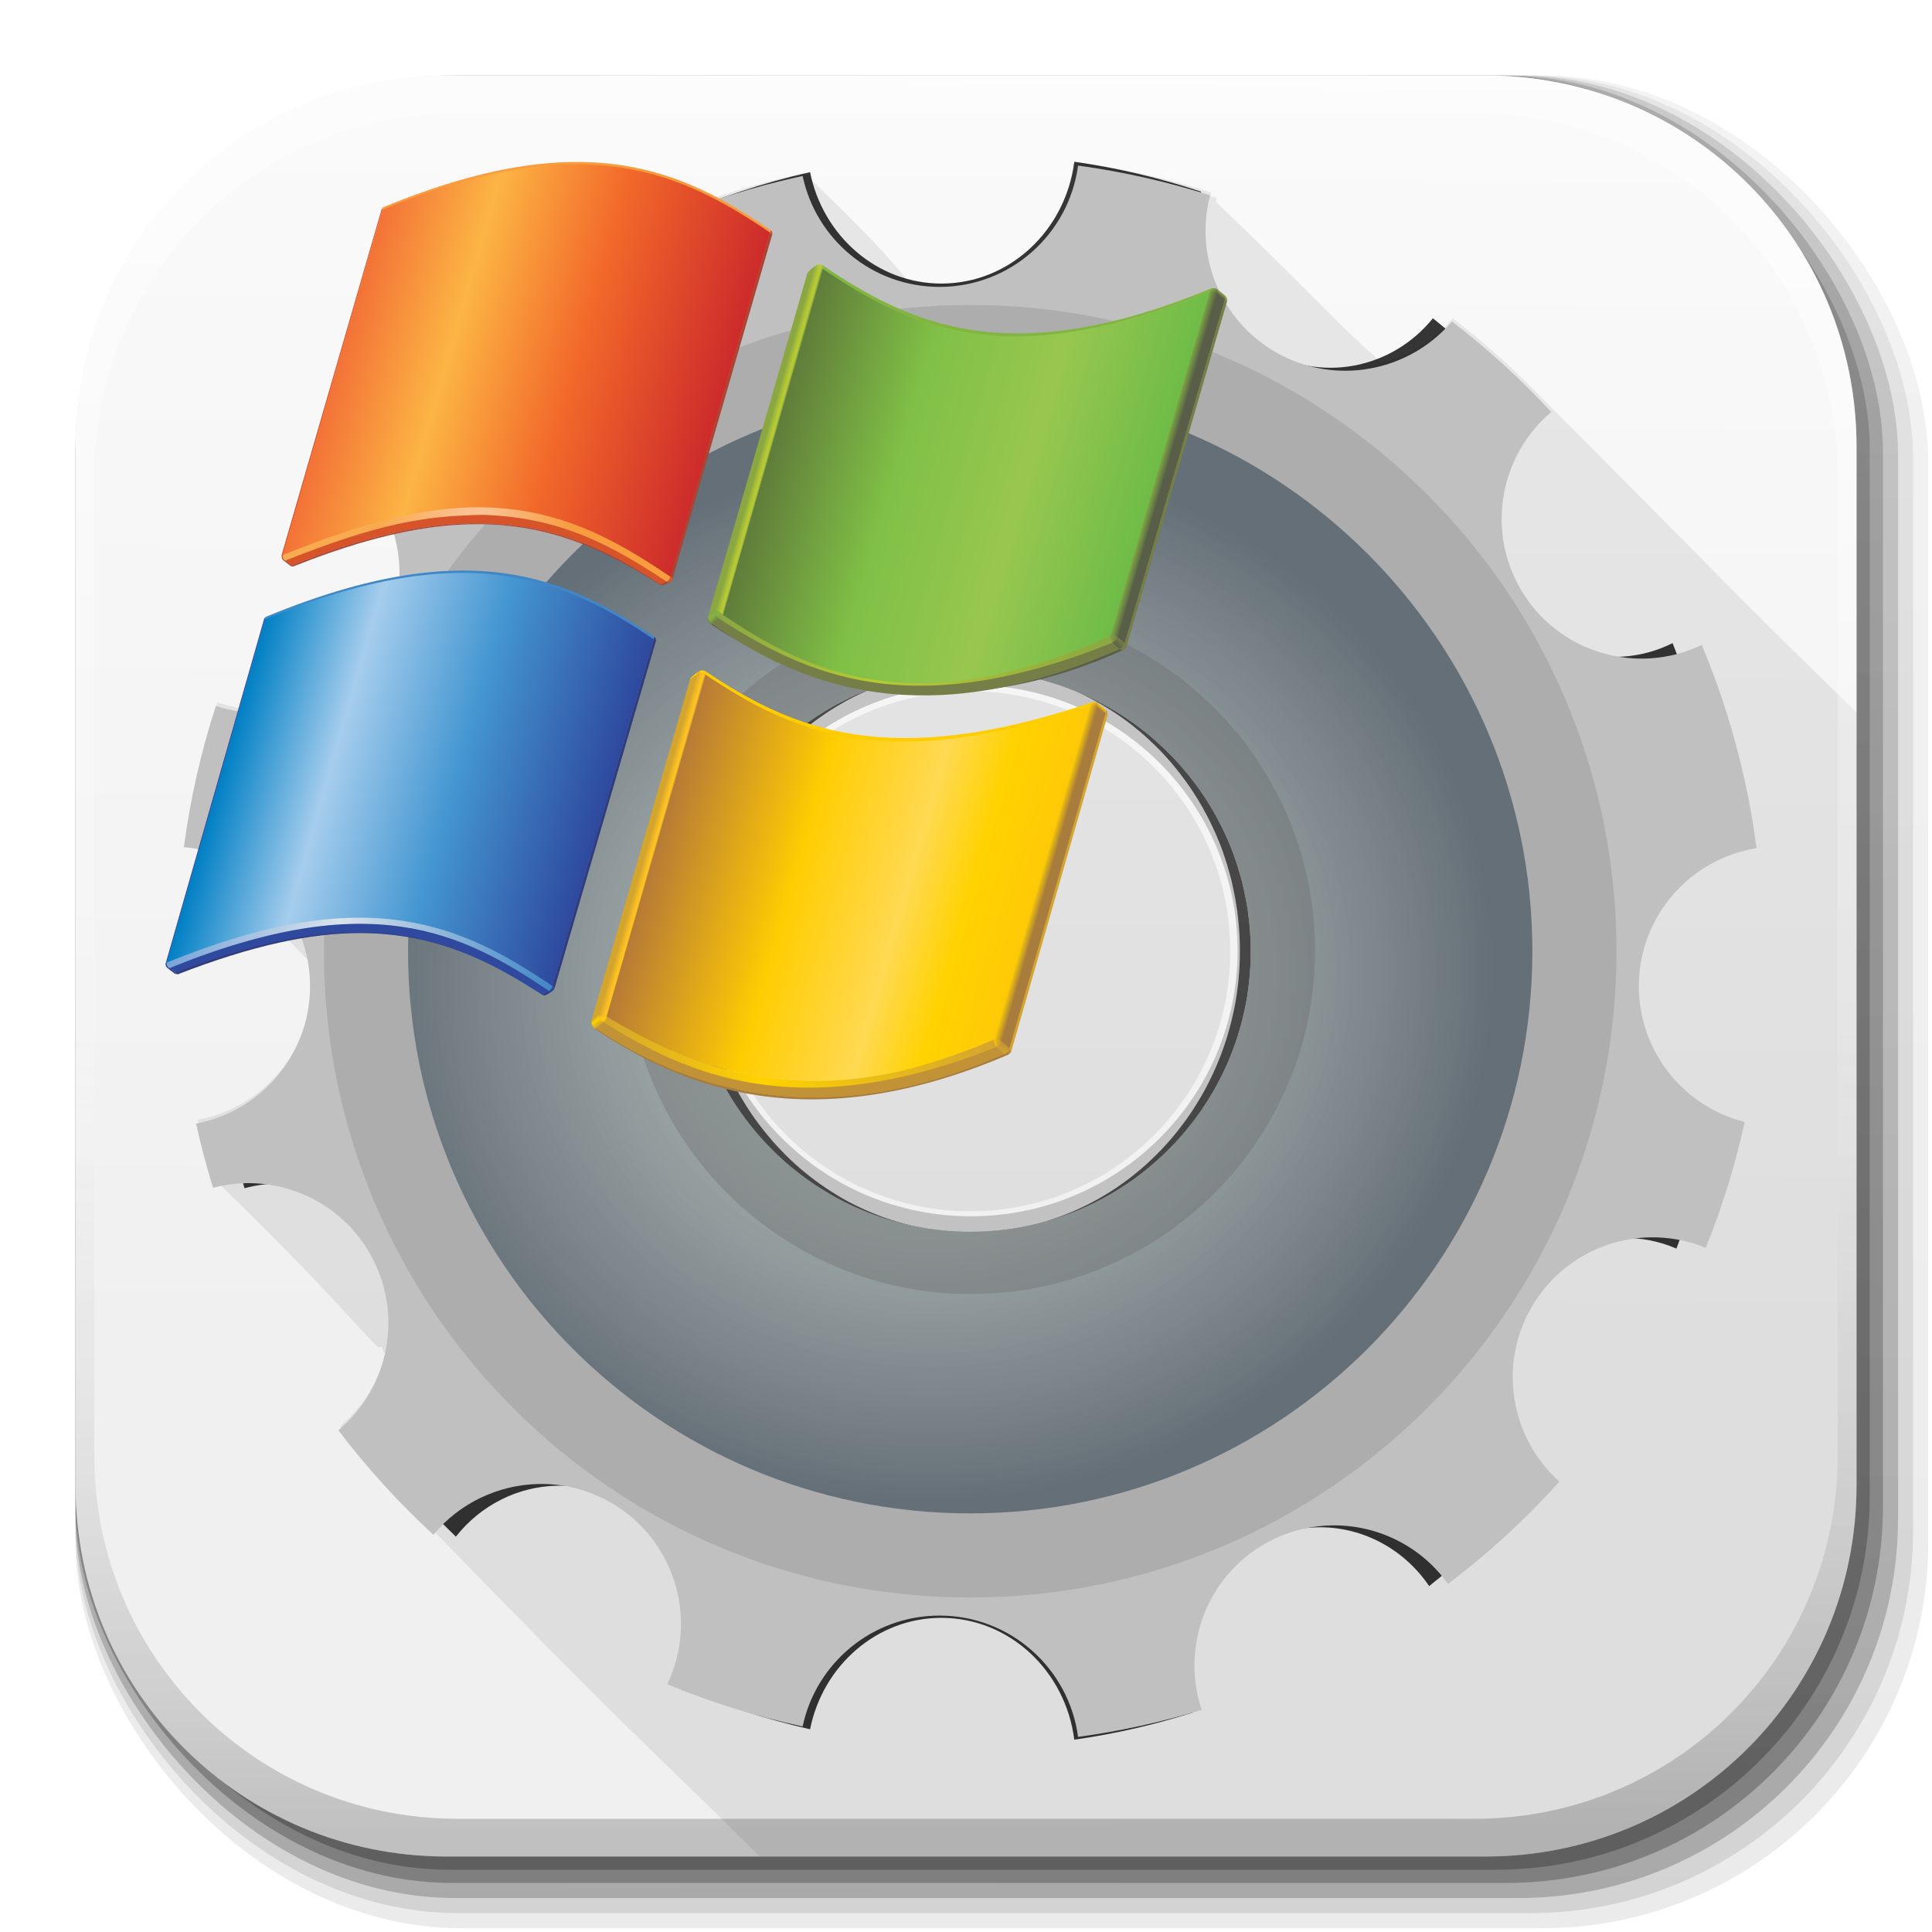 <?xml version="1.0" encoding="UTF-8" standalone="no"?>
<!-- Created with Inkscape (http://www.inkscape.org/) -->

<svg
   xmlns:dc="http://purl.org/dc/elements/1.1/"
   xmlns:cc="http://creativecommons.org/ns#"
   xmlns:rdf="http://www.w3.org/1999/02/22-rdf-syntax-ns#"
   xmlns:svg="http://www.w3.org/2000/svg"
   xmlns="http://www.w3.org/2000/svg"
   xmlns:xlink="http://www.w3.org/1999/xlink"
   xmlns:sodipodi="http://sodipodi.sourceforge.net/DTD/sodipodi-0.dtd"
   xmlns:inkscape="http://www.inkscape.org/namespaces/inkscape"
   inkscape:export-ydpi="100"
   inkscape:export-xdpi="100"
   inkscape:export-filename="/home/alecive/Scrivania/firefoxTest1.png"
   sodipodi:docname="application-x-sharedlib.svg"
   inkscape:version="0.48.4 r9939"
   version="1.1"
   id="svg2"
   height="512"
   width="512">
  <sodipodi:namedview
     id="base"
     pagecolor="#ffffff"
     bordercolor="#666666"
     borderopacity="1.0"
     inkscape:pageopacity="0.0"
     inkscape:pageshadow="2"
     inkscape:zoom="1.444058"
     inkscape:cx="287.38503"
     inkscape:cy="298.90093"
     inkscape:document-units="px"
     inkscape:current-layer="svg2"
     showgrid="false"
     inkscape:window-width="1920"
     inkscape:window-height="1045"
     inkscape:window-x="0"
     inkscape:window-y="0"
     inkscape:window-maximized="1"
     inkscape:object-paths="false"
     inkscape:snap-intersection-paths="false"
     inkscape:object-nodes="true"
     inkscape:snap-smooth-nodes="true"
     inkscape:snap-nodes="true" />
  <defs
     id="defs4">
    <linearGradient
       id="linearGradient2460"
       y2="44.984"
       gradientUnits="userSpaceOnUse"
       x2="19.36"
       y1="21.031"
       x1="19.245">
      <stop
         id="stop3602"
         style="stop-color:#fafafa;stop-opacity:1;"
         offset="0" />
      <stop
         id="stop3604"
         style="stop-color:#f0f0f0;stop-opacity:1;"
         offset="1" />
    </linearGradient>
    <linearGradient
       y2="20.626"
       x2="1006.808"
       y1="484.417"
       x1="1012.513"
       gradientTransform="matrix(1.032,0,0,1.032,-830.864,592.678)"
       gradientUnits="userSpaceOnUse"
       id="linearGradient4114-2-6"
       xlink:href="#ButtonShadow-0-1-1-5-9"
       inkscape:collect="always" />
    <linearGradient
       gradientTransform="matrix(1.006,0,0,0.994,100,0)"
       gradientUnits="userSpaceOnUse"
       id="ButtonShadow-0-1-1-5-9"
       y2="7.017"
       x2="45.448"
       y1="92.54"
       x1="45.448">
      <stop
         offset="0"
         style="stop-color:#000000;stop-opacity:1"
         id="stop3750-8-9-3-6-4" />
      <stop
         offset="1"
         style="stop-color:#000000;stop-opacity:0.588"
         id="stop3752-5-6-4-2-9" />
    </linearGradient>
    <linearGradient
       y2="20.626"
       x2="1006.808"
       y1="484.417"
       x1="1012.513"
       gradientTransform="matrix(1.04,0,0,1.04,-837.951,592.518)"
       gradientUnits="userSpaceOnUse"
       id="linearGradient4112-2-6"
       xlink:href="#ButtonShadow-0-1-1-5-9"
       inkscape:collect="always" />
    <linearGradient
       y2="20.626"
       x2="1006.808"
       y1="484.417"
       x1="1012.513"
       gradientTransform="matrix(1.023,0,0,1.023,-823.777,592.838)"
       gradientUnits="userSpaceOnUse"
       id="linearGradient4110-6-7"
       xlink:href="#ButtonShadow-0-1-1-5-9"
       inkscape:collect="always" />
    <linearGradient
       y2="20.626"
       x2="1006.808"
       y1="484.417"
       x1="1012.513"
       gradientTransform="matrix(1.015,0,0,1.015,-816.69,592.997)"
       gradientUnits="userSpaceOnUse"
       id="linearGradient4116-6-3"
       xlink:href="#ButtonShadow-0-1-1-5-9"
       inkscape:collect="always" />
    <linearGradient
       inkscape:collect="always"
       xlink:href="#ButtonShadow-0-1-1-5-9"
       id="linearGradient5342-3"
       gradientUnits="userSpaceOnUse"
       gradientTransform="matrix(1.007,0,0,1.007,-810.489,593.137)"
       x1="1012.513"
       y1="484.417"
       x2="1006.808"
       y2="20.626" />
    <linearGradient
       y2="363.738"
       x2="988.786"
       y1="51.512"
       x1="993.439"
       gradientTransform="translate(778.6,-360.56)"
       gradientUnits="userSpaceOnUse"
       id="linearGradient4084-8"
       xlink:href="#linearGradient3737-9"
       inkscape:collect="always" />
    <linearGradient
       id="linearGradient3737-9">
      <stop
         offset="0"
         style="stop-color:#ffffff;stop-opacity:1"
         id="stop3739-7" />
      <stop
         offset="1"
         style="stop-color:#ffffff;stop-opacity:0"
         id="stop3741-4" />
    </linearGradient>
    <linearGradient
       y2="-55.941"
       x2="1763.69"
       y1="155.597"
       x1="1764.649"
       gradientUnits="userSpaceOnUse"
       id="linearGradient4086-12"
       xlink:href="#linearGradient4046-3"
       inkscape:collect="always" />
    <linearGradient
       id="linearGradient4046-3">
      <stop
         offset="0"
         style="stop-color:#000000;stop-opacity:1;"
         id="stop4048-7" />
      <stop
         offset="1"
         style="stop-color:#ffffff;stop-opacity:0.2"
         id="stop4050-73" />
    </linearGradient>
    <linearGradient
       inkscape:collect="always"
       xlink:href="#linearGradient2460"
       id="linearGradient3157"
       gradientUnits="userSpaceOnUse"
       gradientTransform="matrix(12.103,0,0,12.103,-34.468,-46.187)"
       x1="18.93"
       y1="6.295"
       x2="18.759"
       y2="33.497" />
    <linearGradient
       inkscape:collect="always"
       id="linearGradient3645">
      <stop
         style="stop-color:#1011a1;stop-opacity:1"
         offset="0"
         id="stop3647" />
      <stop
         style="stop-color:#6969e1;stop-opacity:1"
         offset="1"
         id="stop3649" />
    </linearGradient>
    <linearGradient
       inkscape:collect="always"
       id="linearGradient3653">
      <stop
         style="stop-color:#b40e0e;stop-opacity:1"
         offset="0"
         id="stop3655" />
      <stop
         style="stop-color:#ff5959;stop-opacity:1"
         offset="1"
         id="stop3657" />
    </linearGradient>
    <linearGradient
       inkscape:collect="always"
       xlink:href="#linearGradient3669"
       id="linearGradient3077"
       gradientUnits="userSpaceOnUse"
       gradientTransform="translate(2104,48)"
       x1="-678.823"
       y1="1794.814"
       x2="-1549.978"
       y2="1721.275" />
    <linearGradient
       inkscape:collect="always"
       id="linearGradient3669">
      <stop
         style="stop-color:#01a300;stop-opacity:1"
         offset="0"
         id="stop3671" />
      <stop
         style="stop-color:#01df00;stop-opacity:1"
         offset="1"
         id="stop3673" />
    </linearGradient>
    <linearGradient
       inkscape:collect="always"
       xlink:href="#linearGradient3669"
       id="linearGradient4437"
       gradientUnits="userSpaceOnUse"
       gradientTransform="matrix(0.166,0,0,0.166,429.012,93.801)"
       x1="-678.823"
       y1="1794.814"
       x2="-1549.978"
       y2="1721.275" />
    <linearGradient
       inkscape:collect="always"
       xlink:href="#linearGradient3645"
       id="linearGradient4445"
       gradientUnits="userSpaceOnUse"
       gradientTransform="matrix(0.166,0,0,0.166,429.012,93.801)"
       x1="-1527.351"
       y1="1387.521"
       x2="-1086.116"
       y2="454.14" />
    <linearGradient
       y2="1721.275"
       x2="-316.784"
       y1="680.414"
       x1="-933.381"
       gradientTransform="matrix(0.166,0,0,0.166,429.012,93.801)"
       gradientUnits="userSpaceOnUse"
       id="linearGradient6337"
       xlink:href="#linearGradient3653"
       inkscape:collect="always" />
    <filter
       id="filter3340"
       inkscape:collect="always"
       color-interpolation-filters="sRGB">
      <feGaussianBlur
         id="feGaussianBlur3342"
         stdDeviation="3.959"
         inkscape:collect="always" />
    </filter>
    <radialGradient
       r="148.857"
       fy="389.505"
       fx="380"
       cy="389.505"
       cx="380"
       gradientTransform="matrix(-0.106,-0.931,0.994,-0.113,-1152.946,329.74)"
       gradientUnits="userSpaceOnUse"
       id="radialGradient2340"
       xlink:href="#linearGradient2254"
       inkscape:collect="always" />
    <linearGradient
       id="linearGradient2254">
      <stop
         id="stop2256"
         offset="0"
         style="stop-color:#bedcdc;stop-opacity:1;" />
      <stop
         style="stop-color:#8e9e9e;stop-opacity:0.741;"
         offset="0.5"
         id="stop2264" />
      <stop
         id="stop2258"
         offset="1"
         style="stop-color:#404f5c;stop-opacity:0.839;" />
    </linearGradient>
    <filter
       id="filter3390"
       inkscape:collect="always"
       color-interpolation-filters="sRGB">
      <feGaussianBlur
         id="feGaussianBlur3392"
         stdDeviation="10.094"
         inkscape:collect="always" />
    </filter>
    <radialGradient
       r="148.857"
       fy="389.505"
       fx="380"
       cy="389.505"
       cx="380"
       gradientTransform="matrix(-0.106,-0.931,0.994,-0.113,-93.307,666.631)"
       gradientUnits="userSpaceOnUse"
       id="radialGradient3171"
       xlink:href="#linearGradient2254"
       inkscape:collect="always" />
    <radialGradient
       r="148.857"
       fy="389.505"
       fx="380"
       cy="389.505"
       cx="380"
       gradientTransform="matrix(-0.106,-0.931,0.994,-0.113,-93.307,666.631)"
       gradientUnits="userSpaceOnUse"
       id="radialGradient3181"
       xlink:href="#linearGradient2254"
       inkscape:collect="always" />
    <radialGradient
       inkscape:collect="always"
       xlink:href="#linearGradient2254"
       id="radialGradient4947"
       gradientUnits="userSpaceOnUse"
       gradientTransform="matrix(-0.106,-0.931,0.994,-0.113,-93.307,666.631)"
       cx="380"
       cy="389.505"
       fx="380"
       fy="389.505"
       r="148.857" />
    <radialGradient
       inkscape:collect="always"
       xlink:href="#linearGradient2254"
       id="radialGradient4956"
       gradientUnits="userSpaceOnUse"
       gradientTransform="matrix(-0.106,-0.931,0.994,-0.113,-93.307,666.631)"
       cx="380"
       cy="389.505"
       fx="380"
       fy="389.505"
       r="148.857" />
    <radialGradient
       inkscape:collect="always"
       xlink:href="#linearGradient2254"
       id="radialGradient4961"
       gradientUnits="userSpaceOnUse"
       gradientTransform="matrix(-0.106,-0.932,0.994,-0.113,-98.927,657.178)"
       cx="380"
       cy="389.505"
       fx="380"
       fy="389.505"
       r="148.857" />
    <linearGradient
       x1="99.227"
       y1="45.67"
       x2="97.723"
       y2="45.239"
       id="XMLID_39_"
       gradientUnits="userSpaceOnUse">
      <stop
         style="stop-color:#8aa742;stop-opacity:1"
         offset="0"
         id="stop3066" />
      <stop
         style="stop-color:#8aa742;stop-opacity:1"
         offset="0.1"
         id="stop3068" />
      <stop
         style="stop-color:#b7ca33;stop-opacity:1"
         offset="0.25"
         id="stop3070" />
      <stop
         style="stop-color:#b7ca33;stop-opacity:1"
         offset="0.405"
         id="stop3072" />
      <stop
         style="stop-color:#8aa742;stop-opacity:1"
         offset="1"
         id="stop3074" />
    </linearGradient>
    <linearGradient
       x1="107.31"
       y1="17.111"
       x2="105.865"
       y2="17.01"
       id="XMLID_40_"
       gradientUnits="userSpaceOnUse">
      <stop
         style="stop-color:#83b641;stop-opacity:1"
         offset="0"
         id="stop3081" />
      <stop
         style="stop-color:#b7ca33;stop-opacity:1"
         offset="0.2"
         id="stop3083" />
      <stop
         style="stop-color:#b7ca33;stop-opacity:1"
         offset="0.525"
         id="stop3085" />
      <stop
         style="stop-color:#8aa742;stop-opacity:1"
         offset="1"
         id="stop3087" />
    </linearGradient>
    <linearGradient
       x1="170.769"
       y1="20.577"
       x2="171.415"
       y2="21.652"
       id="XMLID_41_"
       gradientUnits="userSpaceOnUse">
      <stop
         style="stop-color:#83b641;stop-opacity:1"
         offset="0"
         id="stop3092" />
      <stop
         style="stop-color:#595e48;stop-opacity:1"
         offset="1"
         id="stop3094" />
    </linearGradient>
    <linearGradient
       x1="172.434"
       y1="21.409"
       x2="172.026"
       y2="21.895"
       id="XMLID_42_"
       gradientUnits="userSpaceOnUse">
      <stop
         style="stop-color:#8aa742;stop-opacity:1"
         offset="0"
         id="stop3099" />
      <stop
         style="stop-color:#595e48;stop-opacity:1"
         offset="1"
         id="stop3101" />
    </linearGradient>
    <linearGradient
       x1="173.042"
       y1="21.805"
       x2="173.042"
       y2="22.834"
       id="XMLID_43_"
       gradientUnits="userSpaceOnUse">
      <stop
         style="stop-color:#8aa742;stop-opacity:1"
         offset="0"
         id="stop3110" />
      <stop
         style="stop-color:#767e47;stop-opacity:1"
         offset="1"
         id="stop3112" />
    </linearGradient>
    <linearGradient
       x1="155.32"
       y1="77.938"
       x2="153.91"
       y2="77.839"
       id="XMLID_44_"
       gradientUnits="userSpaceOnUse">
      <stop
         style="stop-color:#767e47;stop-opacity:1"
         offset="0"
         id="stop3119" />
      <stop
         style="stop-color:#8aa742;stop-opacity:1"
         offset="1"
         id="stop3121" />
    </linearGradient>
    <linearGradient
       x1="155.982"
       y1="78.063"
       x2="155.071"
       y2="79.075"
       id="XMLID_45_"
       gradientUnits="userSpaceOnUse">
      <stop
         style="stop-color:#767e47;stop-opacity:1"
         offset="0"
         id="stop3126" />
      <stop
         style="stop-color:#595e48;stop-opacity:1"
         offset="1"
         id="stop3128" />
    </linearGradient>
    <linearGradient
       x1="90.361"
       y1="79.839"
       x2="154.649"
       y2="79.839"
       id="XMLID_46_"
       gradientUnits="userSpaceOnUse">
      <stop
         style="stop-color:#8aa742;stop-opacity:1"
         offset="0"
         id="stop3133" />
      <stop
         style="stop-color:#b7ca33;stop-opacity:1"
         offset="0.4"
         id="stop3135" />
      <stop
         style="stop-color:#8aa742;stop-opacity:1"
         offset="1"
         id="stop3137" />
    </linearGradient>
    <linearGradient
       x1="89.969"
       y1="74.917"
       x2="88.951"
       y2="73.786"
       id="XMLID_47_"
       gradientUnits="userSpaceOnUse">
      <stop
         style="stop-color:#767e47;stop-opacity:1"
         offset="0"
         id="stop3148" />
      <stop
         style="stop-color:#767e47;stop-opacity:1"
         offset="0.1"
         id="stop3150" />
      <stop
         style="stop-color:#83b641;stop-opacity:1"
         offset="0.65"
         id="stop3152" />
      <stop
         style="stop-color:#8aa742;stop-opacity:1"
         offset="1"
         id="stop3154" />
    </linearGradient>
    <linearGradient
       x1="89.936"
       y1="73.087"
       x2="90.676"
       y2="74.424"
       id="XMLID_48_"
       gradientUnits="userSpaceOnUse">
      <stop
         style="stop-color:#8aa742;stop-opacity:1"
         offset="0"
         id="stop3159" />
      <stop
         style="stop-color:#83b641;stop-opacity:1"
         offset="0.405"
         id="stop3161" />
      <stop
         style="stop-color:#8aa742;stop-opacity:1"
         offset="0.8"
         id="stop3163" />
      <stop
         style="stop-color:#8aa742;stop-opacity:1"
         offset="1"
         id="stop3165" />
    </linearGradient>
    <linearGradient
       x1="163.585"
       y1="49.529"
       x2="162.087"
       y2="49.1"
       id="XMLID_49_"
       gradientUnits="userSpaceOnUse">
      <stop
         style="stop-color:#595e48;stop-opacity:1"
         offset="0"
         id="stop3170" />
      <stop
         style="stop-color:#83b641;stop-opacity:1"
         offset="1"
         id="stop3172" />
    </linearGradient>
    <linearGradient
       x1="159.869"
       y1="57.84"
       x2="100.46"
       y2="40.804"
       id="XMLID_51_"
       gradientUnits="userSpaceOnUse">
      <stop
         style="stop-color:#6fbc48;stop-opacity:1"
         offset="0"
         id="stop3184" />
      <stop
         style="stop-color:#98c74f;stop-opacity:1"
         offset="0.333"
         id="stop3186" />
      <stop
         style="stop-color:#80c046;stop-opacity:1"
         offset="0.667"
         id="stop3188" />
      <stop
         style="stop-color:#607d3a;stop-opacity:1"
         offset="1"
         id="stop3190" />
    </linearGradient>
    <linearGradient
       x1="0.187"
       y1="129.191"
       x2="63.144"
       y2="129.191"
       id="XMLID_52_"
       gradientUnits="userSpaceOnUse">
      <stop
         style="stop-color:#76a5d8;stop-opacity:1"
         offset="0"
         id="stop3209" />
      <stop
         style="stop-color:#dae3ec;stop-opacity:1"
         offset="0.45"
         id="stop3211" />
      <stop
         style="stop-color:#3f87c7;stop-opacity:1"
         offset="1"
         id="stop3213" />
    </linearGradient>
    <clipPath
       id="XMLID_53_">
      <use
         x="0"
         y="0"
         width="812.044"
         height="152.966"
         xlink:href="#XMLID_16_"
         id="use3229" />
    </clipPath>
    <linearGradient
       x1="70.161"
       y1="110.956"
       x2="10.682"
       y2="93.901"
       id="XMLID_54_"
       gradientUnits="userSpaceOnUse">
      <stop
         style="stop-color:#2e499e;stop-opacity:1"
         offset="0"
         id="stop3234" />
      <stop
         style="stop-color:#4496d1;stop-opacity:1"
         offset="0.4"
         id="stop3236" />
      <stop
         style="stop-color:#a5cded;stop-opacity:1"
         offset="0.725"
         id="stop3238" />
      <stop
         style="stop-color:#007fc4;stop-opacity:1"
         offset="1"
         id="stop3240" />
    </linearGradient>
    <linearGradient
       x1="16.247"
       y1="74.212"
       x2="16.247"
       y2="74.621"
       id="XMLID_55_"
       gradientUnits="userSpaceOnUse">
      <stop
         style="stop-color:#76a5d8;stop-opacity:1"
         offset="0"
         id="stop3249" />
      <stop
         style="stop-color:#2e499e;stop-opacity:1"
         offset="1"
         id="stop3251" />
    </linearGradient>
    <clipPath
       id="XMLID_56_">
      <use
         x="0"
         y="0"
         width="812.044"
         height="152.966"
         xlink:href="#XMLID_20_"
         id="use3275" />
    </clipPath>
    <clipPath
       id="clipPath3560">
      <use
         x="0"
         y="0"
         width="812.044"
         height="152.966"
         xlink:href="#XMLID_20_"
         id="use3562" />
    </clipPath>
    <clipPath
       id="clipPath3564">
      <use
         x="0"
         y="0"
         width="812.044"
         height="152.966"
         xlink:href="#XMLID_20_"
         id="use3566" />
    </clipPath>
    <clipPath
       id="clipPath3568">
      <use
         x="0"
         y="0"
         width="812.044"
         height="152.966"
         xlink:href="#XMLID_20_"
         id="use3570" />
    </clipPath>
    <clipPath
       id="clipPath3572">
      <use
         x="0"
         y="0"
         width="812.044"
         height="152.966"
         xlink:href="#XMLID_20_"
         id="use3574" />
    </clipPath>
    <clipPath
       id="clipPath3576">
      <use
         x="0"
         y="0"
         width="812.044"
         height="152.966"
         xlink:href="#XMLID_20_"
         id="use3578" />
    </clipPath>
    <clipPath
       id="clipPath3580">
      <use
         x="0"
         y="0"
         width="812.044"
         height="152.966"
         xlink:href="#XMLID_20_"
         id="use3582" />
    </clipPath>
    <clipPath
       id="clipPath3584">
      <use
         x="0"
         y="0"
         width="812.044"
         height="152.966"
         xlink:href="#XMLID_20_"
         id="use3586" />
    </clipPath>
    <clipPath
       id="clipPath3588">
      <use
         x="0"
         y="0"
         width="812.044"
         height="152.966"
         xlink:href="#XMLID_20_"
         id="use3590" />
    </clipPath>
    <clipPath
       id="clipPath3592">
      <use
         x="0"
         y="0"
         width="812.044"
         height="152.966"
         xlink:href="#XMLID_20_"
         id="use3594" />
    </clipPath>
    <clipPath
       id="clipPath3596">
      <use
         x="0"
         y="0"
         width="812.044"
         height="152.966"
         xlink:href="#XMLID_20_"
         id="use3598" />
    </clipPath>
    <clipPath
       id="clipPath3600">
      <use
         x="0"
         y="0"
         width="812.044"
         height="152.966"
         xlink:href="#XMLID_20_"
         id="use3602" />
    </clipPath>
    <clipPath
       id="clipPath3604">
      <use
         x="0"
         y="0"
         width="812.044"
         height="152.966"
         xlink:href="#XMLID_20_"
         id="use3606" />
    </clipPath>
    <clipPath
       id="clipPath3608">
      <use
         x="0"
         y="0"
         width="812.044"
         height="152.966"
         xlink:href="#XMLID_20_"
         id="use3610" />
    </clipPath>
    <clipPath
       id="clipPath3612">
      <use
         x="0"
         y="0"
         width="812.044"
         height="152.966"
         xlink:href="#XMLID_20_"
         id="use3614" />
    </clipPath>
    <clipPath
       id="clipPath3616">
      <use
         x="0"
         y="0"
         width="812.044"
         height="152.966"
         xlink:href="#XMLID_20_"
         id="use3618" />
    </clipPath>
    <linearGradient
       x1="19.111"
       y1="62.354"
       x2="82.387"
       y2="62.354"
       id="XMLID_57_"
       gradientUnits="userSpaceOnUse">
      <stop
         style="stop-color:#faab4f;stop-opacity:1"
         offset="0"
         id="stop3310" />
      <stop
         style="stop-color:#faab4f;stop-opacity:1"
         offset="0.25"
         id="stop3312" />
      <stop
         style="stop-color:#fcc193;stop-opacity:1"
         offset="0.475"
         id="stop3314" />
      <stop
         style="stop-color:#fcc193;stop-opacity:1"
         offset="0.525"
         id="stop3316" />
      <stop
         style="stop-color:#f89c3e;stop-opacity:1"
         offset="0.75"
         id="stop3318" />
      <stop
         style="stop-color:#f89c3e;stop-opacity:1"
         offset="1"
         id="stop3320" />
    </linearGradient>
    <linearGradient
       x1="89.187"
       y1="44.529"
       x2="29.654"
       y2="27.458"
       id="XMLID_58_"
       gradientUnits="userSpaceOnUse">
      <stop
         style="stop-color:#cd2b2b;stop-opacity:1"
         offset="0"
         id="stop3329" />
      <stop
         style="stop-color:#f2692a;stop-opacity:1"
         offset="0.4"
         id="stop3331" />
      <stop
         style="stop-color:#fcb544;stop-opacity:1"
         offset="0.725"
         id="stop3333" />
      <stop
         style="stop-color:#f37237;stop-opacity:1"
         offset="1"
         id="stop3335" />
    </linearGradient>
    <linearGradient
       x1="137.679"
       y1="144.478"
       x2="137.342"
       y2="145.736"
       id="XMLID_59_"
       gradientUnits="userSpaceOnUse">
      <stop
         style="stop-color:#d4a52e;stop-opacity:1"
         offset="0"
         id="stop3340" />
      <stop
         style="stop-color:#a87c3c;stop-opacity:1"
         offset="1"
         id="stop3342" />
    </linearGradient>
    <linearGradient
       x1="153.529"
       y1="89.365"
       x2="153.529"
       y2="90.4"
       id="XMLID_60_"
       gradientUnits="userSpaceOnUse">
      <stop
         style="stop-color:#c19236;stop-opacity:1"
         offset="0.006"
         id="stop3349" />
      <stop
         style="stop-color:#d4a52e;stop-opacity:1"
         offset="1"
         id="stop3351" />
    </linearGradient>
    <linearGradient
       x1="151.23"
       y1="88.142"
       x2="151.881"
       y2="89.226"
       id="XMLID_61_"
       gradientUnits="userSpaceOnUse">
      <stop
         style="stop-color:#ffcd02;stop-opacity:1"
         offset="0.006"
         id="stop3356" />
      <stop
         style="stop-color:#a87c3c;stop-opacity:1"
         offset="1"
         id="stop3358" />
    </linearGradient>
    <linearGradient
       x1="152.927"
       y1="88.973"
       x2="152.528"
       y2="89.448"
       id="XMLID_62_"
       gradientUnits="userSpaceOnUse">
      <stop
         style="stop-color:#ffcd02;stop-opacity:1"
         offset="0.006"
         id="stop3363" />
      <stop
         style="stop-color:#a87c3c;stop-opacity:1"
         offset="1"
         id="stop3365" />
    </linearGradient>
    <linearGradient
       x1="136.367"
       y1="143.903"
       x2="134.954"
       y2="143.805"
       id="XMLID_63_"
       gradientUnits="userSpaceOnUse">
      <stop
         style="stop-color:#c19236;stop-opacity:1"
         offset="0"
         id="stop3372" />
      <stop
         style="stop-color:#ffcd02;stop-opacity:1"
         offset="1"
         id="stop3374" />
    </linearGradient>
    <linearGradient
       x1="80.171"
       y1="111.635"
       x2="78.693"
       y2="111.211"
       id="XMLID_64_"
       gradientUnits="userSpaceOnUse">
      <stop
         style="stop-color:#d4a52e;stop-opacity:1"
         offset="0"
         id="stop3383" />
      <stop
         style="stop-color:#d4a52e;stop-opacity:1"
         offset="0.1"
         id="stop3385" />
      <stop
         style="stop-color:#ffc222;stop-opacity:1"
         offset="0.2"
         id="stop3387" />
      <stop
         style="stop-color:#ffc222;stop-opacity:1"
         offset="0.35"
         id="stop3389" />
      <stop
         style="stop-color:#d4a52e;stop-opacity:1"
         offset="1"
         id="stop3391" />
    </linearGradient>
    <linearGradient
       x1="144.299"
       y1="116.277"
       x2="142.898"
       y2="115.876"
       id="XMLID_65_"
       gradientUnits="userSpaceOnUse">
      <stop
         style="stop-color:#a87c3c;stop-opacity:1"
         offset="0"
         id="stop3396" />
      <stop
         style="stop-color:#ffd200;stop-opacity:1"
         offset="1"
         id="stop3398" />
    </linearGradient>
    <linearGradient
       x1="136.955"
       y1="143.748"
       x2="136.251"
       y2="145.329"
       id="XMLID_66_"
       gradientUnits="userSpaceOnUse">
      <stop
         style="stop-color:#c19236;stop-opacity:1"
         offset="0"
         id="stop3405" />
      <stop
         style="stop-color:#d4a52e;stop-opacity:1"
         offset="1"
         id="stop3407" />
    </linearGradient>
    <linearGradient
       x1="71.437"
       y1="145.625"
       x2="135.694"
       y2="145.625"
       id="XMLID_67_"
       gradientUnits="userSpaceOnUse">
      <stop
         style="stop-color:#d4a52e;stop-opacity:1"
         offset="0"
         id="stop3412" />
      <stop
         style="stop-color:#ffd200;stop-opacity:1"
         offset="0.4"
         id="stop3414" />
      <stop
         style="stop-color:#d4a52e;stop-opacity:1"
         offset="1"
         id="stop3416" />
    </linearGradient>
    <linearGradient
       x1="70.992"
       y1="140.863"
       x2="69.957"
       y2="139.714"
       id="XMLID_68_"
       gradientUnits="userSpaceOnUse">
      <stop
         style="stop-color:#d4a52e;stop-opacity:1"
         offset="0"
         id="stop3425" />
      <stop
         style="stop-color:#d4a52e;stop-opacity:1"
         offset="0.1"
         id="stop3427" />
      <stop
         style="stop-color:#ffd200;stop-opacity:1"
         offset="0.7"
         id="stop3429" />
      <stop
         style="stop-color:#d4a52e;stop-opacity:1"
         offset="1"
         id="stop3431" />
    </linearGradient>
    <linearGradient
       x1="71.022"
       y1="138.934"
       x2="71.755"
       y2="140.255"
       id="XMLID_69_"
       gradientUnits="userSpaceOnUse">
      <stop
         style="stop-color:#d4a52e;stop-opacity:1"
         offset="0"
         id="stop3436" />
      <stop
         style="stop-color:#ffc222;stop-opacity:1"
         offset="0.4"
         id="stop3438" />
      <stop
         style="stop-color:#ffcd02;stop-opacity:1"
         offset="0.8"
         id="stop3440" />
      <stop
         style="stop-color:#d4a52e;stop-opacity:1"
         offset="1"
         id="stop3442" />
    </linearGradient>
    <linearGradient
       x1="140.966"
       y1="123.625"
       x2="81.423"
       y2="106.551"
       id="XMLID_71_"
       gradientUnits="userSpaceOnUse">
      <stop
         style="stop-color:#ffc907;stop-opacity:1"
         offset="0"
         id="stop3453" />
      <stop
         style="stop-color:#ffd200;stop-opacity:1"
         offset="0.167"
         id="stop3455" />
      <stop
         style="stop-color:#ffd952;stop-opacity:1"
         offset="0.333"
         id="stop3457" />
      <stop
         style="stop-color:#ffcd02;stop-opacity:1"
         offset="0.625"
         id="stop3459" />
      <stop
         style="stop-color:#b77a36;stop-opacity:1"
         offset="1"
         id="stop3461" />
    </linearGradient>
    <clipPath
       id="XMLID_70_">
      <use
         x="0"
         y="0"
         width="812.044"
         height="152.966"
         xlink:href="#XMLID_35_"
         id="use3450" />
    </clipPath>
    <clipPath
       id="clipPath3681">
      <use
         x="0"
         y="0"
         width="812.044"
         height="152.966"
         xlink:href="#XMLID_35_"
         id="use3683" />
    </clipPath>
    <linearGradient
       x1="88.188"
       y1="83.368"
       x2="86.717"
       y2="83.265"
       id="XMLID_72_"
       gradientUnits="userSpaceOnUse">
      <stop
         style="stop-color:#ffc222;stop-opacity:1"
         offset="0"
         id="stop3470" />
      <stop
         style="stop-color:#ffc222;stop-opacity:1"
         offset="0.2"
         id="stop3472" />
      <stop
         style="stop-color:#ffd200;stop-opacity:1"
         offset="0.525"
         id="stop3474" />
      <stop
         style="stop-color:#d4a52e;stop-opacity:1"
         offset="1"
         id="stop3476" />
    </linearGradient>
    <linearGradient
       y2="83.265"
       x2="86.717"
       y1="83.368"
       x1="88.188"
       gradientUnits="userSpaceOnUse"
       id="linearGradient4050"
       xlink:href="#XMLID_72_"
       inkscape:collect="always" />
  </defs>
  <g
     transform="translate(0,-540.362)"
     inkscape:label="Livello 1"
     inkscape:groupmode="layer"
     id="layer1" />
  <g
     transform="matrix(1.1,0,0,0.444,95.081,256.393)"
     id="g2036">
    <g
       transform="matrix(1.053,0,0,1.286,-1.263,-13.429)"
       style="opacity:0.4"
       id="g3712" />
  </g>
  <g
     id="g3541"
     transform="translate(97.481,231.282)" />
  <g
     id="g3536"
     transform="translate(97.481,231.282)" />
  <g
     transform="translate(-11.985,-592.117)"
     id="g4103">
    <rect
       style="opacity:0.1;color:#000000;fill:url(#linearGradient4114-2-6);fill-opacity:1;fill-rule:nonzero;stroke:none;stroke-width:1.5;marker:none;visibility:visible;display:inline;overflow:visible;enable-background:accumulate"
       id="rect6187"
       width="487"
       height="487"
       x="31.985"
       y="612.117"
       ry="101.458" />
    <rect
       ry="102.292"
       y="612.117"
       x="31.985"
       height="491"
       width="491"
       id="rect6191"
       style="opacity:0.08;color:#000000;fill:url(#linearGradient4112-2-6);fill-opacity:1;fill-rule:nonzero;stroke:none;stroke-width:1.5;marker:none;visibility:visible;display:inline;overflow:visible;enable-background:accumulate" />
    <rect
       ry="100.625"
       y="612.117"
       x="31.985"
       height="483"
       width="483"
       id="rect6183"
       style="opacity:0.2;color:#000000;fill:url(#linearGradient4110-6-7);fill-opacity:1;fill-rule:nonzero;stroke:none;stroke-width:1.5;marker:none;visibility:visible;display:inline;overflow:visible;enable-background:accumulate" />
    <rect
       style="opacity:0.25;color:#000000;fill:url(#linearGradient4116-6-3);fill-opacity:1;fill-rule:nonzero;stroke:none;stroke-width:1.5;marker:none;visibility:visible;display:inline;overflow:visible;enable-background:accumulate"
       id="rect6179"
       width="479"
       height="479"
       x="31.985"
       y="612.117"
       ry="99.792" />
    <rect
       ry="99.062"
       y="612.117"
       x="31.985"
       height="475.5"
       width="475.5"
       id="rect5574"
       style="opacity:0.25;color:#000000;fill:url(#linearGradient5342-3);fill-opacity:1;fill-rule:nonzero;stroke:none;stroke-width:1.5;marker:none;visibility:visible;display:inline;overflow:visible;enable-background:accumulate" />
  </g>
  <path
     inkscape:connector-curvature="0"
     id="rect5505"
     d="M 118.344,20 C 63.867,20 20,63.867 20,118.344 l 0,23.062 0,252.25 C 20,448.133 63.867,492 118.344,492 l 275.312,0 C 448.133,492 492,448.133 492,393.656 l 0,-252.25 0,-23.062 C 492,63.867 448.133,20 393.656,20 l -275.312,0 z"
     style="fill:url(#linearGradient3157);stroke:none" />
  <g
     transform="translate(-605.519,-353.968)"
     id="g4076">
    <g
       id="g4038"
       transform="translate(-926.668,684.384)" />
  </g>
  <path
     style="fill:#000000;fill-opacity:0.078;stroke:none"
     d="m 286,43.094 c -2.408,18.121 -17.911,32.125 -36.688,32.125 -2.695,0 -5.312,-0.266 -7.844,-0.812 -0.016,-0.074 -0.048,-0.145 -0.062,-0.219 -0.136,0.029 -0.27,0.064 -0.406,0.094 -0.249,-0.057 -0.502,-0.125 -0.75,-0.188 0,0 -5.365,-7.614 -27.188,-28.25 -13.059,2.812 -25.653,6.85 -37.688,11.969 6.596,16.77 0.137,36.313 -15.938,45.594 -3.731,2.154 -7.677,3.591 -11.688,4.344 -2.005,0.377 -4.018,0.583 -6.031,0.625 -10.068,0.211 -20,-3.691 -27.219,-11.031 -8.1,7.531 -15.638,15.691 -22.469,24.406 0.562,0.436 1.094,0.88 1.625,1.344 -0.041,0.052 -0.084,0.104 -0.125,0.156 0.562,0.436 1.094,0.88 1.625,1.344 -0.041,0.052 -0.084,0.104 -0.125,0.156 0.55,0.427 1.074,0.859 1.594,1.312 -0.041,0.053 -0.084,0.104 -0.125,0.156 0.397,0.308 0.775,0.647 1.156,0.969 0.051,0.043 0.106,0.082 0.156,0.125 0.085,0.102 0.166,0.209 0.25,0.312 -0.023,0.029 -0.04,0.064 -0.062,0.094 0.118,0.092 0.227,0.188 0.344,0.281 9.12,11.555 10.807,27.979 3,41.5 -4.464,7.731 -11.304,13.244 -19.062,16.156 -0.485,0.182 -0.977,0.37 -1.469,0.531 -2.459,0.808 -4.985,1.343 -7.562,1.625 -1.031,0.113 -2.085,0.193 -3.125,0.219 -4.16,0.104 -8.358,-0.497 -12.438,-1.844 -3.91,12.02 -6.779,24.515 -8.469,37.375 0.565,0.055 1.13,0.139 1.688,0.219 10.968,10.288 15.192,14.657 31.344,31.344 -0.059,0.427 -0.131,0.853 -0.188,1.281 0.115,0.011 0.229,0.019 0.344,0.031 0.139,1.304 0.219,2.628 0.219,3.969 0,18.105 -13.012,33.161 -30.188,36.375 1.278,5.759 2.759,11.429 4.5,17 0.332,-0.087 0.667,-0.141 1,-0.219 31.095,30.359 34.637,36.009 42.281,43.5 0.332,-0.087 0.667,-0.141 1,-0.219 0.173,0.573 0.322,1.148 0.5,1.719 0.186,-0.049 0.376,-0.079 0.562,-0.125 -1.841,7.488 -5.988,14.404 -12.156,19.562 5.922,7.795 12.381,15.14 19.312,22.031 58.619,60.531 64.202,64.419 91.281,91.312 0.218,0.22 0.438,0.438 0.656,0.656 l 192.281,0 C 448.133,492 492,448.133 492,393.656 l 0,-204.812 c -0.053,-0.051 -0.104,-0.104 -0.156,-0.156 -0.056,-0.058 -0.1,-0.129 -0.156,-0.188 -30.221,-29.384 -33.567,-33.401 -83.438,-83.375 -0.056,-0.058 -0.1,-0.129 -0.156,-0.188 -0.199,-0.198 -0.394,-0.397 -0.594,-0.594 -0.293,-0.299 -0.581,-0.608 -0.875,-0.906 -0.125,-0.124 -0.249,-0.251 -0.375,-0.375 C 399.599,96.371 392.497,90.121 385,84.375 379.851,90.439 373.011,94.524 365.594,96.344 365.643,96.144 365.697,95.949 365.75,95.75 353.681,85.158 351.823,81.983 322.219,53.438 c 0.076,-0.326 0.164,-0.644 0.25,-0.969 -0.57,-0.181 -1.147,-0.355 -1.719,-0.531 0.076,-0.325 0.133,-0.645 0.219,-0.969 C 309.694,47.389 298.009,44.73 286,43.094 z M 257.125,163 c 49.097,0 88.938,39.895 88.938,89.062 l 0,0.031 c 10e-6,49.167 -39.841,89.094 -88.938,89.094 -49.097,0 -88.938,-39.958 -88.938,-89.125 C 168.187,202.895 208.028,163 257.125,163 z m 0,20.188 c -38.048,0 -68.938,30.827 -68.938,68.875 0,38.048 30.889,68.938 68.938,68.938 38.048,0 68.906,-30.858 68.906,-68.906 0,-38.048 -30.858,-68.906 -68.906,-68.906 z"
     id="path4053"
     inkscape:connector-curvature="0"
     sodipodi:nodetypes="csccccccssscccccccccccccsccssccccccscccccccccccssccccccccccccccccsssssssssss" />
  <g
     transform="translate(-605.519,-353.968)"
     id="g4076-9">
    <g
       id="g4038-9"
       transform="translate(-926.668,684.384)">
      <path
         id="rect6809-2-3"
         d="m 1650.499,-310.416 c -54.477,0 -98.312,43.836 -98.312,98.312 l 0,275.344 c 0,54.477 43.836,98.344 98.312,98.344 l 2.938,0 c -53.322,0 -96.25,-42.928 -96.25,-96.25 l 0,-269.5 c 0,-53.322 42.928,-96.25 96.25,-96.25 l 269.5,0 c 53.322,0 96.25,42.928 96.25,96.25 l 0,269.5 c 0,53.323 -42.928,96.25 -96.25,96.25 l 2.906,0 c 54.477,0 98.344,-43.867 98.344,-98.344 l 0,-275.344 c 0,-54.477 -43.867,-98.312 -98.344,-98.312 l -275.344,0 z"
         style="opacity:0.5;color:#000000;fill:url(#linearGradient4084-8);fill-opacity:1;fill-rule:nonzero;stroke:none;stroke-width:1.5;marker:none;visibility:visible;display:inline;overflow:visible;enable-background:accumulate"
         inkscape:connector-curvature="0" />
      <path
         inkscape:connector-curvature="0"
         style="opacity:0.2;color:#000000;fill:url(#linearGradient4086-12);fill-opacity:1;fill-rule:nonzero;stroke:none;stroke-width:1.5;marker:none;visibility:visible;display:inline;overflow:visible;enable-background:accumulate"
         d="m 1650.499,161.584 c -54.477,0 -98.312,-43.836 -98.312,-98.313 l 0,-275.344 c 0,-54.477 43.836,-98.344 98.312,-98.344 l 2.938,0 c -53.322,0 -96.25,42.928 -96.25,96.25 l 0,269.5 c 0,53.323 42.928,96.25 96.25,96.25 l 269.5,0 c 53.322,0 96.25,-42.928 96.25,-96.25 l 0,-269.5 c 0,-53.322 -42.928,-96.25 -96.25,-96.25 l 2.906,0 c 54.477,0 98.344,43.867 98.344,98.344 l 0,275.344 c 0,54.477 -43.867,98.313 -98.344,98.313 l -275.344,0 z"
         id="path3981-7" />
    </g>
  </g>
  <path
     inkscape:connector-curvature="0"
     id="path3159"
     d="m 417.438,175.312 c -2.408,18.121 -17.911,32.125 -36.688,32.125 -17.823,1e-5 -32.724,-12.598 -36.25,-29.375 -13.059,2.812 -25.653,6.85 -37.688,11.969 6.595,16.77 0.137,36.313 -15.938,45.594 -14.925,8.617 -33.388,5.681 -44.938,-6.062 -8.1,7.531 -15.638,15.691 -22.469,24.406 14.381,11.169 18.672,31.538 9.312,47.75 -8.927,15.462 -27.34,22.073 -43.656,16.688 -3.91,12.02 -6.779,24.515 -8.469,37.375 18.742,1.825 33.406,17.624 33.406,36.844 1e-5,18.105 -13.012,33.161 -30.188,36.375 1.278,5.759 2.759,11.429 4.5,17 3.36,-0.884 6.795,-1.295 10.188,-1.219 12.508,0.282 24.573,6.912 31.281,18.531 9.131,15.815 5.264,35.579 -8.281,46.906 7.558,9.948 15.979,19.208 25.156,27.656 6.978,-8.453 17.228,-13.199 27.781,-13.438 6.552,-0.148 13.195,1.455 19.281,4.969 16.875,9.743 23.171,30.78 14.875,48.062 11.475,4.751 23.452,8.519 35.844,11.188 3.526,-16.777 18.427,-29.375 36.25,-29.375 18.777,-3e-5 34.28,14.004 36.688,32.125 11.22,-1.529 22.165,-3.925 32.75,-7.156 -5.538,-16.378 1.052,-34.933 16.594,-43.906 5.533,-3.194 11.561,-4.783 17.531,-4.938 12.004,-0.31 23.785,5.253 31.094,15.5 10.674,-8.078 20.554,-17.162 29.5,-27.094 -12.831,-11.436 -16.335,-30.691 -7.406,-46.156 6.708,-11.619 18.774,-18.249 31.281,-18.531 4.989,-0.113 10.057,0.792 14.875,2.781 4.323,-10.704 7.788,-21.851 10.312,-33.344 -16.098,-4.023 -28.031,-18.597 -28.031,-35.938 3e-5,-18.442 13.506,-33.741 31.156,-36.562 -2.449,-18.837 -7.397,-36.882 -14.5,-53.812 -17.277,8.278 -38.293,1.992 -48.031,-14.875 -9.104,-15.769 -5.267,-35.469 8.188,-46.812 -8.077,-8.699 -16.877,-16.737 -26.312,-23.969 -11.356,13.373 -30.989,17.175 -46.719,8.094 -14.783,-8.535 -21.462,-25.745 -17.312,-41.5 -11.275,-3.58 -22.96,-6.238 -34.969,-7.875 z m -28.562,133.75 c 1.281,0 2.547,0.029 3.812,0.094 5.062,0.257 10.004,1.027 14.75,2.25 1.186,0.305 2.368,0.638 3.531,1 2.326,0.724 4.591,1.559 6.812,2.5 1.111,0.47 2.2,0.975 3.281,1.5 0.54,0.262 1.092,0.537 1.625,0.812 0.074,0.038 0.144,0.087 0.219,0.125 0.725,0.375 1.445,0.759 2.156,1.156 0.783,0.44 1.547,0.878 2.312,1.344 2.042,1.242 4.031,2.573 5.938,4 0.715,0.535 1.429,1.097 2.125,1.656 0.427,0.345 0.862,0.678 1.281,1.031 0.567,0.476 1.104,0.976 1.656,1.469 1.034,0.923 2.052,1.864 3.031,2.844 0.63,0.631 1.237,1.285 1.844,1.938 0.01,0.011 0.021,0.02 0.031,0.031 0.281,0.302 0.568,0.599 0.844,0.906 0.707,0.787 1.389,1.589 2.062,2.406 0.189,0.229 0.376,0.456 0.562,0.688 0.561,0.697 1.12,1.408 1.656,2.125 0.668,0.895 1.309,1.793 1.938,2.719 0.878,1.293 1.734,2.619 2.531,3.969 0.454,0.769 0.885,1.558 1.312,2.344 1.144,2.105 2.185,4.247 3.125,6.469 0.412,0.973 0.816,1.944 1.188,2.938 0.038,0.101 0.056,0.211 0.094,0.312 0.33,0.895 0.642,1.808 0.938,2.719 0.041,0.125 0.085,0.25 0.125,0.375 0.115,0.361 0.203,0.731 0.312,1.094 0.269,0.892 0.545,1.782 0.781,2.688 0.065,0.249 0.125,0.5 0.188,0.75 0.16,0.64 0.294,1.291 0.438,1.938 0.177,0.798 0.349,1.599 0.5,2.406 0.008,0.042 0.024,0.083 0.031,0.125 0.013,0.072 0.018,0.146 0.031,0.219 0.17,0.933 0.334,1.868 0.469,2.812 0.009,0.063 0.022,0.124 0.031,0.188 0.029,0.207 0.035,0.418 0.062,0.625 0.115,0.872 0.229,1.743 0.312,2.625 0.104,1.096 0.194,2.204 0.25,3.312 0.063,1.255 0.094,2.541 0.094,3.812 0,2.563 -0.121,5.066 -0.375,7.562 -0.001,0.01 10e-4,0.021 0,0.031 -0.126,1.238 -0.282,2.469 -0.469,3.688 -0.002,0.01 0.002,0.021 0,0.031 -0.187,1.219 -0.411,2.426 -0.656,3.625 -0.002,0.01 0.002,0.021 0,0.031 -0.123,0.599 -0.264,1.188 -0.406,1.781 -0.138,0.595 -0.286,1.192 -0.438,1.781 -0.003,0.01 0.003,0.021 0,0.031 -0.303,1.177 -0.641,2.347 -1,3.5 -0.003,0.01 0.003,0.022 0,0.031 -0.722,2.316 -1.564,4.6 -2.5,6.812 -0.94,2.222 -1.981,4.364 -3.125,6.469 -0.004,0.008 0.004,0.023 0,0.031 -1.14,2.097 -2.388,4.125 -3.719,6.094 -0.005,0.007 0.005,0.024 0,0.031 -0.663,0.981 -1.354,1.928 -2.062,2.875 -0.005,0.007 0.005,0.024 0,0.031 -0.709,0.947 -1.467,1.87 -2.219,2.781 -0.005,0.006 0.005,0.025 0,0.031 -3.025,3.662 -6.399,7.039 -10.062,10.062 -3.669,3.028 -7.634,5.712 -11.844,8 -2.105,1.144 -4.278,2.185 -6.5,3.125 -2.221,0.94 -4.487,1.776 -6.812,2.5 -1.163,0.362 -2.345,0.695 -3.531,1 -4.746,1.222 -9.688,1.993 -14.75,2.25 -1.266,0.064 -2.531,0.094 -3.812,0.094 -1.281,0 -2.547,-0.029 -3.812,-0.094 -5.062,-0.257 -10.004,-1.027 -14.75,-2.25 -1.186,-0.305 -2.368,-0.638 -3.531,-1 -2.326,-0.724 -4.591,-1.559 -6.812,-2.5 -2.222,-0.94 -4.395,-1.981 -6.5,-3.125 -1.052,-0.572 -2.073,-1.191 -3.094,-1.812 -1.021,-0.621 -2.04,-1.271 -3.031,-1.938 -0.988,-0.668 -1.953,-1.349 -2.906,-2.062 -1.907,-1.426 -3.741,-2.932 -5.5,-4.531 -0.874,-0.794 -1.727,-1.634 -2.562,-2.469 -0.846,-0.845 -1.664,-1.677 -2.469,-2.562 -0.005,-0.006 0.005,-0.025 0,-0.031 -0.799,-0.88 -1.587,-1.77 -2.344,-2.688 -0.757,-0.917 -1.506,-1.859 -2.219,-2.812 -0.713,-0.954 -1.395,-1.918 -2.062,-2.906 -1.335,-1.976 -2.575,-4.02 -3.719,-6.125 -1.144,-2.105 -2.185,-4.247 -3.125,-6.469 -0.004,-0.009 0.004,-0.022 0,-0.031 -0.466,-1.102 -0.93,-2.215 -1.344,-3.344 -0.003,-0.009 0.003,-0.022 0,-0.031 -0.417,-1.138 -0.794,-2.274 -1.156,-3.438 -0.354,-1.138 -0.668,-2.278 -0.969,-3.438 -0.021,-0.083 -0.041,-0.167 -0.062,-0.25 -0.269,-1.056 -0.526,-2.146 -0.75,-3.219 -0.056,-0.27 -0.103,-0.542 -0.156,-0.812 -0.15,-0.761 -0.311,-1.513 -0.438,-2.281 -0.063,-0.385 -0.13,-0.769 -0.188,-1.156 -0.005,-0.03 0.004,-0.063 0,-0.094 -0.149,-1.017 -0.268,-2.033 -0.375,-3.062 -0.018,-0.178 -0.045,-0.353 -0.062,-0.531 -0.102,-1.054 -0.161,-2.121 -0.219,-3.188 -0.005,-0.084 -0.027,-0.166 -0.031,-0.25 -0.064,-1.266 -0.094,-2.531 -0.094,-3.812 0,-1.281 0.029,-2.547 0.094,-3.812 0.061,-1.253 0.155,-2.507 0.281,-3.75 10e-4,-0.01 -0.001,-0.021 0,-0.031 0.126,-1.238 0.283,-2.468 0.469,-3.688 0.002,-0.01 -0.002,-0.021 0,-0.031 0.186,-1.219 0.411,-2.426 0.656,-3.625 0.002,-0.01 -0.002,-0.021 0,-0.031 0.245,-1.199 0.541,-2.386 0.844,-3.562 0.002,-0.01 -0.003,-0.021 0,-0.031 0.303,-1.177 0.642,-2.347 1,-3.5 0.003,-0.009 -0.003,-0.022 0,-0.031 0.362,-1.163 0.74,-2.3 1.156,-3.438 0.312,-0.852 0.658,-1.694 1,-2.531 0.039,-0.095 0.086,-0.186 0.125,-0.281 0.168,-0.407 0.325,-0.816 0.5,-1.219 0.27,-0.621 0.557,-1.232 0.844,-1.844 0.196,-0.42 0.39,-0.835 0.594,-1.25 0.449,-0.914 0.92,-1.825 1.406,-2.719 0.004,-0.008 -0.004,-0.023 0,-0.031 0.572,-1.052 1.161,-2.073 1.781,-3.094 0.625,-1.028 1.265,-2.036 1.938,-3.031 0.663,-0.981 1.355,-1.928 2.062,-2.875 0.005,-0.007 -0.005,-0.025 0,-0.031 0.708,-0.947 1.467,-1.87 2.219,-2.781 0.005,-0.006 -0.005,-0.025 0,-0.031 0.757,-0.917 1.544,-1.808 2.344,-2.688 2.399,-2.639 4.967,-5.104 7.719,-7.375 3.669,-3.028 7.634,-5.712 11.844,-8 2.105,-1.144 4.278,-2.185 6.5,-3.125 2.221,-0.94 4.487,-1.776 6.812,-2.5 1.163,-0.362 2.345,-0.695 3.531,-1 4.746,-1.222 9.688,-1.993 14.75,-2.25 1.266,-0.064 2.531,-0.094 3.812,-0.094 z"
     style="opacity:0.885;fill:#000000;fill-opacity:1;stroke:none;filter:url(#filter3390)"
     transform="matrix(0.96,0,0,1.005,-116.038,-133.33)" />
  <path
     inkscape:connector-curvature="0"
     style="fill:#c0c0c0;fill-opacity:1;stroke:none"
     d="m 285.7,43.88 c -2.409,18.135 -17.925,32.15 -36.716,32.15 -17.836,1e-5 -32.749,-12.607 -36.278,-29.398 -13.069,2.814 -25.673,6.855 -37.717,11.978 6.601,16.783 0.137,36.341 -15.95,45.629 -14.937,8.624 -33.414,5.686 -44.972,-6.067 -8.106,7.537 -15.65,15.703 -22.486,24.425 14.392,11.177 18.687,31.562 9.32,47.787 -8.934,15.474 -27.361,22.09 -43.69,16.7 -3.913,12.03 -6.784,24.534 -8.475,37.404 18.757,1.827 33.432,17.638 33.432,36.872 1e-5,18.119 -13.022,33.186 -30.211,36.403 1.279,5.763 2.762,11.438 4.503,17.013 3.362,-0.885 6.8,-1.296 10.195,-1.22 12.517,0.282 24.592,6.917 31.305,18.546 9.138,15.827 5.268,35.607 -8.288,46.942 7.563,9.955 15.991,19.223 25.176,27.678 6.984,-8.46 17.241,-13.21 27.803,-13.448 6.557,-0.148 13.205,1.456 19.296,4.973 16.888,9.751 23.189,30.804 14.886,48.1 11.483,4.754 23.47,8.526 35.871,11.196 3.529,-16.79 18.442,-29.398 36.278,-29.398 18.791,-3e-5 34.306,14.015 36.716,32.15 11.229,-1.531 22.182,-3.928 32.775,-7.162 -5.542,-16.391 1.053,-34.96 16.607,-43.94 5.537,-3.197 11.57,-4.787 17.545,-4.941 12.013,-0.31 23.803,5.257 31.118,15.512 10.682,-8.084 20.57,-17.175 29.523,-27.115 -12.841,-11.445 -16.348,-30.714 -7.412,-46.192 6.714,-11.628 18.788,-18.263 31.305,-18.546 4.993,-0.113 10.065,0.793 14.886,2.783 4.327,-10.712 7.794,-21.868 10.32,-33.369 -16.11,-4.027 -28.053,-18.612 -28.053,-35.965 3e-5,-18.456 13.517,-33.767 31.18,-36.591 -2.45,-18.851 -7.403,-36.911 -14.511,-53.854 -17.291,8.284 -38.323,1.994 -48.068,-14.886 -9.111,-15.781 -5.271,-35.497 8.194,-46.849 -8.083,-8.706 -16.89,-16.749 -26.333,-23.987 -11.365,13.383 -31.013,17.189 -46.755,8.1 C 323.227,84.752 316.544,67.528 320.696,51.761 309.412,48.179 297.718,45.518 285.7,43.88 z M 257.116,177.733 c 1.282,0 2.549,0.029 3.815,0.094 5.066,0.257 10.012,1.028 14.761,2.252 1.187,0.306 2.37,0.639 3.534,1.001 2.327,0.725 4.595,1.56 6.818,2.502 1.112,0.47 2.202,0.976 3.284,1.501 0.541,0.263 1.093,0.538 1.626,0.813 0.074,0.038 0.145,0.087 0.219,0.125 0.726,0.375 1.447,0.759 2.158,1.157 0.783,0.44 1.548,0.879 2.314,1.345 2.044,1.243 4.034,2.575 5.942,4.003 0.716,0.535 1.43,1.098 2.127,1.658 0.428,0.345 0.862,0.678 1.282,1.032 0.567,0.477 1.105,0.977 1.658,1.47 1.035,0.924 2.054,1.866 3.034,2.846 0.631,0.631 1.238,1.286 1.845,1.939 0.01,0.011 0.021,0.02 0.031,0.031 0.281,0.302 0.569,0.6 0.844,0.907 0.708,0.788 1.39,1.59 2.064,2.408 0.189,0.23 0.376,0.456 0.563,0.688 0.562,0.697 1.121,1.409 1.658,2.127 0.669,0.896 1.31,1.794 1.939,2.721 0.879,1.294 1.735,2.621 2.533,3.972 0.455,0.769 0.886,1.559 1.314,2.346 1.145,2.107 2.187,4.25 3.127,6.474 0.412,0.974 0.817,1.945 1.188,2.94 0.038,0.102 0.056,0.211 0.094,0.313 0.33,0.895 0.642,1.81 0.938,2.721 0.041,0.125 0.085,0.25 0.125,0.375 0.115,0.361 0.203,0.731 0.313,1.095 0.27,0.893 0.545,1.783 0.782,2.69 0.065,0.249 0.125,0.5 0.188,0.751 0.16,0.641 0.294,1.292 0.438,1.939 0.177,0.798 0.349,1.6 0.5,2.408 0.008,0.042 0.024,0.083 0.031,0.125 0.013,0.072 0.018,0.146 0.031,0.219 0.17,0.933 0.334,1.869 0.469,2.815 0.009,0.063 0.022,0.125 0.031,0.188 0.029,0.207 0.035,0.418 0.062,0.625 0.115,0.873 0.229,1.745 0.313,2.627 0.104,1.096 0.194,2.206 0.25,3.315 0.063,1.256 0.094,2.543 0.094,3.815 0,2.565 -0.121,5.07 -0.375,7.568 -0.001,0.01 10e-4,0.021 0,0.031 -0.126,1.239 -0.283,2.47 -0.469,3.69 -0.002,0.01 0.002,0.021 0,0.031 -0.187,1.22 -0.411,2.428 -0.657,3.628 -0.002,0.01 0.002,0.021 0,0.031 -0.123,0.6 -0.264,1.188 -0.407,1.783 -0.138,0.596 -0.286,1.193 -0.438,1.783 -0.003,0.01 0.003,0.021 0,0.031 -0.304,1.177 -0.642,2.349 -1.001,3.503 -0.003,0.01 0.003,0.022 0,0.031 -0.722,2.318 -1.565,4.603 -2.502,6.818 -0.941,2.223 -1.982,4.367 -3.127,6.474 -0.004,0.008 0.004,0.023 0,0.031 -1.141,2.098 -2.39,4.128 -3.722,6.098 -0.005,0.007 0.005,0.024 0,0.031 -0.664,0.982 -1.355,1.93 -2.064,2.877 -0.005,0.007 0.005,0.024 0,0.031 -0.709,0.947 -1.468,1.872 -2.22,2.783 -0.005,0.006 0.005,0.025 0,0.031 -3.027,3.665 -6.404,7.044 -10.07,10.07 -3.672,3.031 -7.64,5.717 -11.853,8.006 -2.107,1.145 -4.282,2.187 -6.505,3.127 -2.223,0.941 -4.49,1.778 -6.818,2.502 -1.164,0.362 -2.347,0.695 -3.534,1.001 -4.749,1.223 -9.695,1.995 -14.761,2.252 -1.267,0.064 -2.533,0.094 -3.815,0.094 -1.282,0 -2.549,-0.029 -3.815,-0.094 -5.066,-0.257 -10.012,-1.028 -14.761,-2.252 -1.187,-0.306 -2.37,-0.639 -3.534,-1.001 -2.327,-0.725 -4.595,-1.56 -6.818,-2.502 -2.223,-0.941 -4.398,-1.982 -6.505,-3.127 -1.053,-0.573 -2.074,-1.192 -3.096,-1.814 -1.022,-0.621 -2.042,-1.272 -3.034,-1.939 -0.989,-0.668 -1.954,-1.35 -2.908,-2.064 -1.908,-1.428 -3.744,-2.934 -5.504,-4.535 -0.875,-0.795 -1.729,-1.635 -2.564,-2.471 -0.847,-0.846 -1.665,-1.679 -2.471,-2.564 -0.005,-0.006 0.005,-0.025 0,-0.031 -0.8,-0.881 -1.588,-1.771 -2.346,-2.69 -0.758,-0.918 -1.507,-1.86 -2.22,-2.815 -0.714,-0.955 -1.396,-1.919 -2.064,-2.908 -1.336,-1.978 -2.577,-4.023 -3.722,-6.13 -1.145,-2.107 -2.187,-4.25 -3.127,-6.474 -0.004,-0.009 0.004,-0.022 0,-0.031 -0.467,-1.103 -0.931,-2.217 -1.345,-3.346 -0.003,-0.009 0.003,-0.022 0,-0.031 -0.417,-1.139 -0.795,-2.276 -1.157,-3.44 -0.354,-1.139 -0.669,-2.28 -0.97,-3.44 -0.021,-0.083 -0.041,-0.167 -0.062,-0.25 -0.27,-1.056 -0.527,-2.148 -0.751,-3.221 -0.056,-0.27 -0.103,-0.542 -0.156,-0.813 -0.15,-0.761 -0.312,-1.514 -0.438,-2.283 -0.063,-0.385 -0.13,-0.77 -0.188,-1.157 -0.005,-0.03 0.004,-0.063 0,-0.094 -0.149,-1.017 -0.268,-2.034 -0.375,-3.065 -0.018,-0.178 -0.045,-0.353 -0.062,-0.532 -0.102,-1.055 -0.162,-2.122 -0.219,-3.19 -0.005,-0.085 -0.027,-0.166 -0.031,-0.25 -0.064,-1.267 -0.094,-2.533 -0.094,-3.815 0,-1.282 0.029,-2.549 0.094,-3.815 0.061,-1.254 0.155,-2.509 0.281,-3.753 0.001,-0.01 -0.001,-0.021 0,-0.031 0.126,-1.239 0.283,-2.47 0.469,-3.69 0.002,-0.01 -0.002,-0.021 0,-0.031 0.187,-1.22 0.412,-2.428 0.657,-3.628 0.002,-0.01 -0.002,-0.021 0,-0.031 0.246,-1.2 0.542,-2.387 0.844,-3.565 0.002,-0.01 -0.003,-0.021 0,-0.031 0.303,-1.178 0.642,-2.348 1.001,-3.503 0.003,-0.009 -0.003,-0.022 0,-0.031 0.362,-1.164 0.74,-2.302 1.157,-3.44 0.312,-0.853 0.658,-1.695 1.001,-2.533 0.039,-0.095 0.086,-0.187 0.125,-0.281 0.168,-0.407 0.325,-0.816 0.5,-1.22 0.27,-0.621 0.558,-1.233 0.844,-1.845 0.197,-0.42 0.39,-0.835 0.594,-1.251 0.45,-0.915 0.921,-1.826 1.407,-2.721 0.004,-0.008 -0.004,-0.023 0,-0.031 0.572,-1.053 1.162,-2.074 1.783,-3.096 0.626,-1.029 1.266,-2.038 1.939,-3.034 0.663,-0.982 1.356,-1.93 2.064,-2.877 0.005,-0.007 -0.005,-0.025 0,-0.031 0.709,-0.948 1.468,-1.871 2.22,-2.783 0.005,-0.006 -0.005,-0.025 0,-0.031 0.758,-0.918 1.545,-1.809 2.346,-2.69 2.4,-2.641 4.971,-5.107 7.725,-7.381 3.672,-3.031 7.64,-5.717 11.853,-8.006 2.107,-1.145 4.282,-2.187 6.505,-3.127 2.223,-0.941 4.49,-1.778 6.818,-2.502 1.164,-0.362 2.347,-0.695 3.534,-1.001 4.749,-1.223 9.695,-1.995 14.761,-2.252 1.267,-0.064 2.533,-0.094 3.815,-0.094 z"
     id="path3161" />
  <path
     inkscape:connector-curvature="0"
     style="opacity:0.794;fill:#a9a9a9;fill-opacity:1;stroke:none"
     d="m 257.1,80.815 c -94.544,10e-6 -171.257,76.745 -171.257,171.288 0,94.544 76.713,171.257 171.257,171.257 94.544,3e-5 171.288,-76.713 171.288,-171.257 0,-94.544 -76.745,-171.288 -171.288,-171.288 z m 0.031,96.918 c 1.282,0 2.549,0.029 3.815,0.094 5.066,0.257 10.012,1.028 14.761,2.252 1.187,0.306 2.37,0.639 3.534,1.001 2.327,0.725 4.595,1.56 6.818,2.502 3.335,1.411 6.536,3.078 9.601,4.941 2.044,1.243 4.034,2.575 5.942,4.003 2.863,2.141 5.577,4.482 8.1,7.005 5.046,5.049 9.357,10.816 12.791,17.138 1.145,2.107 2.187,4.25 3.127,6.474 3.299,7.791 5.304,16.268 5.754,25.144 0.063,1.256 0.094,2.543 0.094,3.815 0,2.565 -0.121,5.07 -0.375,7.568 -0.001,0.01 10e-4,0.021 0,0.031 -0.126,1.239 -0.283,2.47 -0.469,3.69 -0.002,0.01 0.002,0.021 0,0.031 -0.187,1.22 -0.411,2.428 -0.657,3.628 -0.002,0.01 0.002,0.021 0,0.031 -0.246,1.199 -0.541,2.388 -0.844,3.565 -0.002,0.01 0.003,0.021 0,0.031 -0.304,1.177 -0.642,2.349 -1.001,3.503 -0.003,0.01 0.003,0.022 0,0.031 -1.448,4.645 -3.344,9.087 -5.629,13.291 -0.004,0.008 0.004,0.023 0,0.031 -1.141,2.098 -2.39,4.128 -3.722,6.098 -0.005,0.007 0.005,0.024 0,0.031 -0.664,0.982 -1.355,1.93 -2.064,2.877 -0.005,0.007 0.005,0.024 0,0.031 -0.709,0.947 -1.468,1.872 -2.22,2.783 -0.005,0.006 0.005,0.025 0,0.031 -1.511,1.83 -3.108,3.578 -4.785,5.254 -0.846,0.847 -1.71,1.665 -2.596,2.471 -0.88,0.8 -1.772,1.588 -2.69,2.346 -3.672,3.031 -7.64,5.717 -11.853,8.006 -2.107,1.145 -4.282,2.187 -6.505,3.127 -2.223,0.941 -4.49,1.778 -6.818,2.502 -1.164,0.362 -2.347,0.695 -3.534,1.001 -4.749,1.223 -9.695,1.995 -14.761,2.252 -1.267,0.064 -2.533,0.094 -3.815,0.094 -1.282,0 -2.549,-0.029 -3.815,-0.094 -5.066,-0.257 -10.012,-1.028 -14.761,-2.252 -1.187,-0.306 -2.37,-0.639 -3.534,-1.001 -2.327,-0.725 -4.595,-1.56 -6.818,-2.502 -3.335,-1.411 -6.536,-3.078 -9.601,-4.941 -2.044,-1.243 -4.034,-2.575 -5.942,-4.003 -3.823,-2.86 -7.335,-6.073 -10.539,-9.601 -0.8,-0.881 -1.588,-1.771 -2.346,-2.69 -3.031,-3.672 -5.716,-7.639 -8.006,-11.853 -1.145,-2.107 -2.187,-4.25 -3.127,-6.474 -0.004,-0.009 0.004,-0.022 0,-0.031 -0.467,-1.103 -0.931,-2.217 -1.345,-3.346 -0.003,-0.009 0.003,-0.022 0,-0.031 -0.417,-1.139 -0.795,-2.276 -1.157,-3.44 -1.814,-5.828 -2.933,-11.952 -3.252,-18.295 -0.064,-1.267 -0.094,-2.533 -0.094,-3.815 0,-2.575 0.119,-5.091 0.375,-7.6 0.126,-1.239 0.283,-2.47 0.469,-3.69 0.002,-0.01 -0.002,-0.021 0,-0.031 0.187,-1.22 0.412,-2.428 0.657,-3.628 0.002,-0.01 -0.002,-0.021 0,-0.031 0.246,-1.2 0.542,-2.387 0.844,-3.565 0.002,-0.01 -0.002,-0.021 0,-0.031 0.303,-1.178 0.642,-2.348 1.001,-3.503 0.003,-0.009 -0.003,-0.022 0,-0.031 0.362,-1.164 0.74,-2.302 1.157,-3.44 1.254,-3.424 2.749,-6.715 4.472,-9.883 0.572,-1.053 1.162,-2.074 1.783,-3.096 0.626,-1.029 1.266,-2.038 1.939,-3.034 0.663,-0.982 1.356,-1.93 2.064,-2.877 0.005,-0.007 -0.005,-0.025 0,-0.031 0.709,-0.948 1.468,-1.871 2.22,-2.783 0.005,-0.006 -0.005,-0.025 0,-0.031 0.758,-0.918 1.545,-1.809 2.346,-2.69 0.8,-0.88 1.598,-1.723 2.439,-2.564 0.846,-0.847 1.71,-1.665 2.596,-2.471 0.88,-0.8 1.772,-1.588 2.69,-2.346 3.672,-3.031 7.64,-5.717 11.853,-8.006 2.107,-1.145 4.282,-2.187 6.505,-3.127 2.223,-0.941 4.49,-1.778 6.818,-2.502 1.164,-0.362 2.347,-0.695 3.534,-1.001 4.749,-1.223 9.695,-1.995 14.761,-2.252 1.267,-0.064 2.533,-0.094 3.815,-0.094 z"
     id="path3163" />
  <path
     inkscape:connector-curvature="0"
     style="opacity:0.794;fill:url(#radialGradient4961);fill-opacity:1;stroke:none"
     d="m 257.1,103.113 c -82.233,-1e-5 -148.959,66.757 -148.959,148.99 0,82.233 66.726,148.959 148.959,148.959 82.233,2e-5 148.99,-66.726 148.99,-148.959 0,-82.233 -66.757,-148.99 -148.99,-148.99 z m 0.031,74.62 c 41.037,-1e-5 74.339,33.332 74.339,74.37 0,41.037 -33.301,74.339 -74.339,74.339 -41.037,10e-6 -74.339,-33.332 -74.339,-74.37 -10e-6,-41.037 33.301,-74.339 74.339,-74.339 z"
     id="path3165" />
  <path
     inkscape:connector-curvature="0"
     id="path3167"
     d="m 388.875,274.484 c -60.099,0 -108.875,48.766 -108.875,108.856 0,60.09 48.776,108.894 108.875,108.894 60.099,0 108.875,-48.766 108.875,-108.856 l 0,-0.038 c 0,-60.09 -48.776,-108.856 -108.875,-108.856 z m 0,24.653 c 46.575,1e-5 84.374,37.74 84.374,84.241 -2e-5,46.501 -37.8,84.203 -84.374,84.203 -46.575,0 -84.374,-37.74 -84.374,-84.241 -10e-6,-46.501 37.8,-84.203 84.374,-84.203 z"
     style="opacity:0.588;fill:#696969;fill-opacity:1;stroke:none;filter:url(#filter3340)"
     transform="matrix(0.838,0,0,0.836,-68.611,-68.569)" />
  <g
     id="g4968"
     transform="translate(-605.519,-353.968)">
    <g
       transform="translate(-926.668,684.384)"
       id="g4970">
      <path
         inkscape:connector-curvature="0"
         style="opacity:0.5;color:#000000;fill:url(#linearGradient4084-8);fill-opacity:1;fill-rule:nonzero;stroke:none;stroke-width:1.5;marker:none;visibility:visible;display:inline;overflow:visible;enable-background:accumulate"
         d="m 1650.499,-310.416 c -54.477,0 -98.312,43.836 -98.312,98.312 l 0,275.344 c 0,54.477 43.836,98.344 98.312,98.344 l 2.938,0 c -53.322,0 -96.25,-42.928 -96.25,-96.25 l 0,-269.5 c 0,-53.322 42.928,-96.25 96.25,-96.25 l 269.5,0 c 53.322,0 96.25,42.928 96.25,96.25 l 0,269.5 c 0,53.323 -42.928,96.25 -96.25,96.25 l 2.906,0 c 54.477,0 98.344,-43.867 98.344,-98.344 l 0,-275.344 c 0,-54.477 -43.867,-98.312 -98.344,-98.312 l -275.344,0 z"
         id="path4972" />
      <path
         id="path4974"
         d="m 1650.499,161.584 c -54.477,0 -98.312,-43.836 -98.312,-98.313 l 0,-275.344 c 0,-54.477 43.836,-98.344 98.312,-98.344 l 2.938,0 c -53.322,0 -96.25,42.928 -96.25,96.25 l 0,269.5 c 0,53.323 42.928,96.25 96.25,96.25 l 269.5,0 c 53.322,0 96.25,-42.928 96.25,-96.25 l 0,-269.5 c 0,-53.322 -42.928,-96.25 -96.25,-96.25 l 2.906,0 c 54.477,0 98.344,43.867 98.344,98.344 l 0,275.344 c 0,54.477 -43.867,98.313 -98.344,98.313 l -275.344,0 z"
         style="opacity:0.2;color:#000000;fill:url(#linearGradient4086-12);fill-opacity:1;fill-rule:nonzero;stroke:none;stroke-width:1.5;marker:none;visibility:visible;display:inline;overflow:visible;enable-background:accumulate"
         inkscape:connector-curvature="0" />
    </g>
  </g>
  <g
     style="overflow:visible"
     transform="matrix(1.624,0,0,1.624,43.879,42.924)"
     id="g3057">
    <path
       inkscape:connector-curvature="0"
       d="M 39.674,133.092"
       style="fill:none"
       id="path3059" />
    <path
       inkscape:connector-curvature="0"
       d="m 170.407,21.106 c -32.996,13.644 -48.867,5.999 -63.164,-3.624 0.033,-0.126 0.092,-0.37 -0.004,-0.604 14.297,9.625 30.486,17.371 63.48,3.729 -0.219,0.201 -0.219,0.301 -0.312,0.499 z"
       style="fill:#83b641"
       id="path3061" />
    <polygon
       points="104.723,18.161 105.901,17.319 89.786,73.298 88.544,74.281 88.545,74.152 "
       style="fill:#8aa742;fill-rule:evenodd"
       id="polygon3063" />
    <linearGradient
       x1="99.227"
       y1="45.67"
       x2="97.723"
       y2="45.239"
       id="linearGradient3694"
       gradientUnits="userSpaceOnUse">
      <stop
         style="stop-color:#8aa742;stop-opacity:1"
         offset="0"
         id="stop3696" />
      <stop
         style="stop-color:#8aa742;stop-opacity:1"
         offset="0.1"
         id="stop3698" />
      <stop
         style="stop-color:#b7ca33;stop-opacity:1"
         offset="0.25"
         id="stop3700" />
      <stop
         style="stop-color:#b7ca33;stop-opacity:1"
         offset="0.405"
         id="stop3702" />
      <stop
         style="stop-color:#8aa742;stop-opacity:1"
         offset="1"
         id="stop3704" />
    </linearGradient>
    <path
       inkscape:connector-curvature="0"
       d="m 91,73.923 c -0.502,-0.281 -0.864,-0.847 -1.31,-0.672 l 16.155,-55.907 c 0.248,-0.111 0.873,-0.325 1.463,0.14 L 91,73.923 z"
       style="fill:url(#XMLID_39_)"
       id="path3076" />
    <path
       inkscape:connector-curvature="0"
       d="m 106.053,16.956 -0.166,0.4 -1.178,0.851 c 0.1,-0.382 0.998,-1.019 1.275,-1.212 0.052,-0.036 0.069,-0.039 0.069,-0.039 z"
       style="fill:#8aa742;fill-rule:evenodd"
       id="path3078" />
    <linearGradient
       x1="107.31"
       y1="17.111"
       x2="105.865"
       y2="17.01"
       id="linearGradient3708"
       gradientUnits="userSpaceOnUse">
      <stop
         style="stop-color:#83b641;stop-opacity:1"
         offset="0"
         id="stop3710" />
      <stop
         style="stop-color:#b7ca33;stop-opacity:1"
         offset="0.2"
         id="stop3712" />
      <stop
         style="stop-color:#b7ca33;stop-opacity:1"
         offset="0.525"
         id="stop3714" />
      <stop
         style="stop-color:#8aa742;stop-opacity:1"
         offset="1"
         id="stop3716" />
    </linearGradient>
    <path
       inkscape:connector-curvature="0"
       d="m 107.252,17.444 c -0.611,-0.377 -1.162,-0.194 -1.412,-0.086 0.039,-0.119 0.145,-0.363 0.145,-0.363 0.531,-0.336 0.762,-0.352 1.258,-0.115 0.064,0.185 0.091,0.363 0.009,0.564 z"
       style="fill:url(#XMLID_40_)"
       id="path3089" />
    <linearGradient
       x1="170.769"
       y1="20.577"
       x2="171.415"
       y2="21.652"
       id="linearGradient3719"
       gradientUnits="userSpaceOnUse">
      <stop
         style="stop-color:#83b641;stop-opacity:1"
         offset="0"
         id="stop3721" />
      <stop
         style="stop-color:#595e48;stop-opacity:1"
         offset="1"
         id="stop3723" />
    </linearGradient>
    <path
       inkscape:connector-curvature="0"
       d="m 171.631,21.522 c 0,0 -0.369,-0.509 -1.252,-0.346 0.078,-0.209 0.078,-0.405 0.34,-0.57 0.531,-0.08 0.789,0.06 0.902,0.169 0.063,0.062 0.082,0.113 0.082,0.113 0.071,0.312 -0.072,0.634 -0.072,0.634 z"
       style="fill:url(#XMLID_41_);fill-rule:evenodd"
       id="path3096" />
    <linearGradient
       x1="172.434"
       y1="21.409"
       x2="172.026"
       y2="21.895"
       id="linearGradient3726"
       gradientUnits="userSpaceOnUse">
      <stop
         style="stop-color:#8aa742;stop-opacity:1"
         offset="0"
         id="stop3728" />
      <stop
         style="stop-color:#595e48;stop-opacity:1"
         offset="1"
         id="stop3730" />
    </linearGradient>
    <path
       inkscape:connector-curvature="0"
       d="m 171.622,20.775 1.305,1.047 c 0.078,0.35 -0.09,0.705 -0.09,0.705 l -1.309,-1.051 c 0,0 0.164,-0.39 0.094,-0.701 z"
       style="fill:url(#XMLID_42_);fill-rule:evenodd"
       id="path3103" />
    <polygon
       points="155.243,77.619 171.555,21.402 172.887,22.461 156.481,78.712 "
       style="fill:#595e48;fill-rule:evenodd"
       id="polygon3105" />
    <path
       inkscape:connector-curvature="0"
       d="m 156.801,79.119 c 0.035,-0.321 -0.307,-0.586 -0.307,-0.586 L 172.87,22.41 c 0,0 0.26,0.234 0.33,0.403 l -16.399,56.306 z"
       style="fill:#767e47;fill-rule:evenodd"
       id="path3107" />
    <linearGradient
       x1="173.042"
       y1="21.805"
       x2="173.042"
       y2="22.834"
       id="linearGradient3735"
       gradientUnits="userSpaceOnUse">
      <stop
         style="stop-color:#8aa742;stop-opacity:1"
         offset="0"
         id="stop3737" />
      <stop
         style="stop-color:#767e47;stop-opacity:1"
         offset="1"
         id="stop3739" />
    </linearGradient>
    <path
       inkscape:connector-curvature="0"
       d="m 173.196,22.834 c 0,0 -0.059,-0.161 -0.338,-0.396 0.127,-0.528 0.043,-0.634 0.043,-0.634 l 0.025,0.017 c 0,10e-4 0.41,0.374 0.27,1.013 z"
       style="fill:url(#XMLID_43_);fill-rule:evenodd"
       id="path3114" />
    <path
       inkscape:connector-curvature="0"
       d="m 156.254,79.643 c -8.818,4.004 -17.164,6.07 -24.914,6.746 -13.383,1.52 -24.205,-1.391 -33.047,-5.734 -3.438,-1.578 -6.551,-3.364 -9.305,-5.219 l 0.149,-0.129 c 2.792,1.879 5.835,3.715 9.155,5.348 8.984,4.125 20.195,6.848 33.047,5.734 7.32,-0.828 15.406,-2.988 24.355,-6.957 0.252,0.203 0.56,0.211 0.56,0.211 z"
       style="fill:#595e48;fill-rule:evenodd"
       id="path3116" />
    <linearGradient
       x1="155.32"
       y1="77.938"
       x2="153.91"
       y2="77.839"
       id="linearGradient3743"
       gradientUnits="userSpaceOnUse">
      <stop
         style="stop-color:#767e47;stop-opacity:1"
         offset="0"
         id="stop3745" />
      <stop
         style="stop-color:#8aa742;stop-opacity:1"
         offset="1"
         id="stop3747" />
    </linearGradient>
    <path
       inkscape:connector-curvature="0"
       d="m 154.473,78.599 c 0,0 -0.631,-0.566 -0.516,-1.395 0.848,-0.217 1.391,0.32 1.391,0.32 0,0 -0.156,0.763 -0.875,1.075 z"
       style="fill:url(#XMLID_44_)"
       id="path3123" />
    <linearGradient
       x1="155.982"
       y1="78.063"
       x2="155.071"
       y2="79.075"
       id="linearGradient3750"
       gradientUnits="userSpaceOnUse">
      <stop
         style="stop-color:#767e47;stop-opacity:1"
         offset="0"
         id="stop3752" />
      <stop
         style="stop-color:#595e48;stop-opacity:1"
         offset="1"
         id="stop3754" />
    </linearGradient>
    <path
       inkscape:connector-curvature="0"
       d="m 155.348,77.525 1.186,1.035 c 0,0 -0.182,0.649 -0.902,0.965 l -1.205,-1.032 c 0.722,-0.316 0.921,-0.968 0.921,-0.968 z"
       style="fill:url(#XMLID_45_);fill-rule:evenodd"
       id="path3130" />
    <linearGradient
       x1="90.361"
       y1="79.839"
       x2="154.649"
       y2="79.839"
       id="linearGradient3757"
       gradientUnits="userSpaceOnUse">
      <stop
         style="stop-color:#8aa742;stop-opacity:1"
         offset="0"
         id="stop3759" />
      <stop
         style="stop-color:#b7ca33;stop-opacity:1"
         offset="0.4"
         id="stop3761" />
      <stop
         style="stop-color:#8aa742;stop-opacity:1"
         offset="1"
         id="stop3763" />
    </linearGradient>
    <path
       inkscape:connector-curvature="0"
       d="m 154.153,77.187 c -0.115,0.83 0.496,1.436 0.496,1.436 -33.002,13.645 -50.004,5.61 -64.288,-4.066 0.251,-0.184 0.29,-0.182 0.453,-0.764 14.282,9.678 35.87,16.459 63.339,3.394 z"
       style="fill:url(#XMLID_46_)"
       id="path3139" />
    <path
       inkscape:connector-curvature="0"
       d="m 89.144,75.365 1.227,-0.82 c 14.29,9.2 31.169,17.157 64.136,3.91 l 1.193,1.036 c -31.653,13.964 -51.903,6.187 -66.556,-4.126 z"
       style="fill:#767e47;fill-rule:evenodd"
       id="path3141" />
    <path
       inkscape:connector-curvature="0"
       d="m 156.801,79.119 c -0.164,0.301 -0.451,0.473 -0.547,0.523 -0.02,0.012 -0.033,0.012 -0.033,0.012 0,0 -0.225,0.031 -0.525,-0.164 0.645,-0.352 0.832,-1.055 0.832,-1.055 0,0 0.375,0.313 0.273,0.684 z"
       style="fill:#767e47;fill-rule:evenodd"
       id="path3143" />
    <path
       inkscape:connector-curvature="0"
       d="m 89.189,75.349 -0.147,0.121 c 0,0 -0.804,-0.434 -0.496,-1.318 0.072,0.869 0.643,1.197 0.643,1.197 z"
       style="fill:#767e47;fill-rule:evenodd"
       id="path3145" />
    <linearGradient
       x1="89.969"
       y1="74.917"
       x2="88.951"
       y2="73.786"
       id="linearGradient3769"
       gradientUnits="userSpaceOnUse">
      <stop
         style="stop-color:#767e47;stop-opacity:1"
         offset="0"
         id="stop3771" />
      <stop
         style="stop-color:#767e47;stop-opacity:1"
         offset="0.1"
         id="stop3773" />
      <stop
         style="stop-color:#83b641;stop-opacity:1"
         offset="0.65"
         id="stop3775" />
      <stop
         style="stop-color:#8aa742;stop-opacity:1"
         offset="1"
         id="stop3777" />
    </linearGradient>
    <path
       inkscape:connector-curvature="0"
       d="m 88.545,74.152 1.184,-0.936 c -0.069,0.902 0.711,1.277 0.711,1.277 l -1.204,0.926 c 0,0 -0.759,-0.363 -0.691,-1.267 z"
       style="fill:url(#XMLID_47_)"
       id="path3156" />
    <linearGradient
       x1="89.936"
       y1="73.087"
       x2="90.676"
       y2="74.424"
       id="linearGradient3780"
       gradientUnits="userSpaceOnUse">
      <stop
         style="stop-color:#8aa742;stop-opacity:1"
         offset="0"
         id="stop3782" />
      <stop
         style="stop-color:#83b641;stop-opacity:1"
         offset="0.405"
         id="stop3784" />
      <stop
         style="stop-color:#8aa742;stop-opacity:1"
         offset="0.8"
         id="stop3786" />
      <stop
         style="stop-color:#8aa742;stop-opacity:1"
         offset="1"
         id="stop3788" />
    </linearGradient>
    <path
       inkscape:connector-curvature="0"
       d="m 89.703,73.216 c 0.405,-0.123 0.771,0.297 1.267,0.682 -0.161,0.584 -0.303,0.484 -0.554,0.67 -0.294,-0.176 -0.788,-0.61 -0.713,-1.352 z"
       style="fill:url(#XMLID_48_)"
       id="path3167-8" />
    <linearGradient
       x1="163.585"
       y1="49.529"
       x2="162.087"
       y2="49.1"
       id="linearGradient3791"
       gradientUnits="userSpaceOnUse">
      <stop
         style="stop-color:#595e48;stop-opacity:1"
         offset="0"
         id="stop3793" />
      <stop
         style="stop-color:#83b641;stop-opacity:1"
         offset="1"
         id="stop3795" />
    </linearGradient>
    <path
       inkscape:connector-curvature="0"
       d="m 153.997,77.314 16.332,-56.189 c 0.883,-0.163 1.305,0.337 1.305,0.337 l -16.285,56.063 c -10e-4,0 -0.653,-0.5 -1.352,-0.211 z"
       style="fill:url(#XMLID_49_)"
       id="path3174" />
    <defs
       id="defs3176">
      <path
         inkscape:connector-curvature="0"
         d="m 107.254,17.442 c 14.297,9.621 30.156,17.29 63.152,3.648 L 154.15,77.255 c -27.541,12.922 -49.002,6.278 -63.283,-3.398 l 16.387,-56.415 z"
         id="XMLID_12_" />
    </defs>
    <clipPath
       id="clipPath3179">
      <use
         x="0"
         y="0"
         width="812.044"
         height="152.966"
         xlink:href="#XMLID_12_"
         id="use3181" />
    </clipPath>
    <linearGradient
       x1="159.869"
       y1="57.84"
       x2="100.46"
       y2="40.804"
       id="linearGradient3802"
       gradientUnits="userSpaceOnUse">
      <stop
         style="stop-color:#6fbc48;stop-opacity:1"
         offset="0"
         id="stop3804" />
      <stop
         style="stop-color:#98c74f;stop-opacity:1"
         offset="0.333"
         id="stop3806" />
      <stop
         style="stop-color:#80c046;stop-opacity:1"
         offset="0.667"
         id="stop3808" />
      <stop
         style="stop-color:#607d3a;stop-opacity:1"
         offset="1"
         id="stop3810" />
    </linearGradient>
    <path
       inkscape:connector-curvature="0"
       d="m 170.407,21.09 c -32.996,13.642 -48.861,5.973 -63.16,-3.65 L 90.969,73.902 c 14.285,9.678 31.531,17.635 63.188,3.463 l 16.25,-56.275 z"
       style="fill:url(#XMLID_51_)"
       id="path3192" />
    <path
       inkscape:connector-curvature="0"
       d="m 1.36,132.346 c 0.108,0.016 0.307,-0.078 0.307,-0.078 0.229,0.156 0.411,0.266 0.411,0.266 0,0 -0.358,0.085 -0.718,-0.188 z"
       style="fill:#313c7e;fill-rule:evenodd"
       id="path3194" />
    <path
       inkscape:connector-curvature="0"
       d="m 62.57,135.236 c 0,0 0.219,0.203 0.471,0.133 l -0.989,0.586 c -0.316,0.141 -0.641,-0.082 -0.641,-0.082 l 1.159,-0.637 z"
       style="fill:#313c7e"
       id="path3196" />
    <path
       inkscape:connector-curvature="0"
       d="m 1.68,132.275 c 0,0 -0.193,0.098 -0.302,0.082 l -1.085,-0.828 -0.025,-0.023 c 0.157,0.055 0.338,0.027 0.411,0.012 l 1.001,0.757 z"
       style="fill:#313c7e"
       id="path3198" />
    <path
       inkscape:connector-curvature="0"
       d="m 63.125,134.428 c 0.113,0.082 0.232,0.172 0.344,0.398 -0.063,0.297 -0.311,0.449 -0.451,0.559 -0.202,0.047 -0.485,-0.145 -0.485,-0.145 0.158,-0.133 0.428,-0.324 0.592,-0.812 z"
       style="fill:#2e499e"
       id="path3200" />
    <rect
       width="0.324"
       height="0.018"
       x="16.084"
       y="74.603"
       style="fill:#2e499e;fill-rule:evenodd"
       id="rect3202" />
    <polygon
       points="16.086,74.56 16.267,74.611 0.207,130.799 0.023,130.752 "
       style="fill:#2e499e;fill-rule:evenodd"
       id="polygon3204" />
    <path
       inkscape:connector-curvature="0"
       d="m 0.293,131.529 c -0.208,-0.18 -0.352,-0.488 -0.271,-0.777 l 0.193,-0.074 c -0.081,0.418 0.226,0.719 0.45,0.848 0.002,-0.001 -0.162,0.081 -0.372,0.003 z"
       style="fill:#2e499e;fill-rule:evenodd"
       id="path3206" />
    <linearGradient
       x1="0.187"
       y1="129.191"
       x2="63.144"
       y2="129.191"
       id="linearGradient3820"
       gradientUnits="userSpaceOnUse">
      <stop
         style="stop-color:#76a5d8;stop-opacity:1"
         offset="0"
         id="stop3822" />
      <stop
         style="stop-color:#dae3ec;stop-opacity:1"
         offset="0.45"
         id="stop3824" />
      <stop
         style="stop-color:#3f87c7;stop-opacity:1"
         offset="1"
         id="stop3826" />
    </linearGradient>
    <path
       inkscape:connector-curvature="0"
       d="M 62.56,135.275 C 48.228,125.63 33.375,118.263 0.686,131.545 0.461,131.412 0.119,131.092 0.199,130.67 c 33.192,-14.129 48.613,-5.875 62.945,3.773 -0.146,0.512 -0.426,0.703 -0.584,0.832 z"
       style="fill:url(#XMLID_52_)"
       id="path3215" />
    <path
       inkscape:connector-curvature="0"
       d="m 1.615,132.232 c 31.464,-12.301 45.567,-5.602 59.892,3.621 -8.58,-5.523 -17.41,-9.945 -29.594,-10.02 -8.154,-0.047 -17.791,2.023 -29.851,6.699 0,10e-4 -0.249,-0.093 -0.447,-0.3 z"
       style="fill:#313c7e;fill-rule:evenodd"
       id="path3217" />
    <path
       inkscape:connector-curvature="0"
       d="m 62.577,135.271 -1.159,0.605 C 47.093,126.653 32.595,120.278 1.681,132.274 l -1.022,-0.746 c 32.689,-13.284 47.587,-5.905 61.918,3.743 z"
       style="fill:#2e499e;fill-rule:evenodd"
       id="path3219" />
    <path
       inkscape:connector-curvature="0"
       d="M 63.115,134.459 79.642,77.892 c 0.177,0.123 0.271,0.219 0.363,0.324 l -16.542,56.637 c -0.093,-0.238 -0.348,-0.394 -0.348,-0.394 z"
       style="fill:#313c7e;fill-rule:evenodd"
       id="path3221" />
    <path
       inkscape:connector-curvature="0"
       d="M 79.635,77.919 C 65.317,68.215 49.168,61.191 16.232,74.634 16.314,74.353 16.381,74.22 16.381,74.22 49.462,60.542 65.437,67.804 79.754,77.509 l -0.119,0.41 z"
       style="fill:#3f87c7;fill-rule:evenodd"
       id="path3223" />
    <defs
       id="defs3225">
      <path
         inkscape:connector-curvature="0"
         d="M 63.135,134.475 C 48.804,124.827 33.267,117.01 0.193,130.682 L 16.238,74.603 c 33.079,-13.68 49.107,-6.4 63.426,3.303 l -16.529,56.569 z"
         id="XMLID_16_" />
    </defs>
    <clipPath
       id="clipPath3835">
      <use
         x="0"
         y="0"
         width="812.044"
         height="152.966"
         xlink:href="#XMLID_16_"
         id="use3837" />
    </clipPath>
    <g
       clip-path="url(#XMLID_53_)"
       id="g3231">
      <linearGradient
         x1="70.161"
         y1="110.956"
         x2="10.682"
         y2="93.901"
         id="linearGradient3840"
         gradientUnits="userSpaceOnUse">
        <stop
           style="stop-color:#2e499e;stop-opacity:1"
           offset="0"
           id="stop3842" />
        <stop
           style="stop-color:#4496d1;stop-opacity:1"
           offset="0.4"
           id="stop3844" />
        <stop
           style="stop-color:#a5cded;stop-opacity:1"
           offset="0.725"
           id="stop3846" />
        <stop
           style="stop-color:#007fc4;stop-opacity:1"
           offset="1"
           id="stop3848" />
      </linearGradient>
      <path
         inkscape:connector-curvature="0"
         d="M 63.141,134.596 C 48.81,124.951 33.231,117.018 0.157,130.694 L 16.352,74.127 c 33.081,-13.678 48.973,-5.938 63.29,3.766 l -16.501,56.703 z"
         style="fill:url(#XMLID_54_)"
         id="path3242" />
      <path
         inkscape:connector-curvature="0"
         d="M 63.141,134.596 C 48.81,124.951 33.231,117.018 0.157,130.694 L 16.352,74.127 c 33.081,-13.678 48.973,-5.938 63.29,3.766 l -16.501,56.703 z"
         style="fill:none"
         id="path3244" />
    </g>
    <path
       inkscape:connector-curvature="0"
       d="m 79.749,77.505 0.027,0.016 c 0.204,0.145 0.287,0.426 0.229,0.695 l -0.012,0.035 c -0.091,-0.104 -0.186,-0.203 -0.362,-0.326 l 0.118,-0.42 z"
       style="fill:#313c7e;fill-rule:evenodd"
       id="path3246" />
    <linearGradient
       x1="16.247"
       y1="74.212"
       x2="16.247"
       y2="74.621"
       id="linearGradient3853"
       gradientUnits="userSpaceOnUse">
      <stop
         style="stop-color:#76a5d8;stop-opacity:1"
         offset="0"
         id="stop3855" />
      <stop
         style="stop-color:#2e499e;stop-opacity:1"
         offset="1"
         id="stop3857" />
    </linearGradient>
    <path
       inkscape:connector-curvature="0"
       d="m 16.265,74.621 -0.181,-0.053 c 0.069,-0.238 0.232,-0.32 0.297,-0.348 l 0.027,-0.008 c 10e-4,0 -0.06,0.125 -0.143,0.409 z"
       style="fill:url(#XMLID_55_);fill-rule:evenodd"
       id="path3253" />
    <path
       inkscape:connector-curvature="0"
       d="M 81.828,68.497 C 66.43,57.811 47.556,51.1 19.527,65.029 l 1.146,0.809 C 51.3,53.321 67.278,60.096 80.714,68.946 l 1.114,-0.449 z"
       style="fill:#d75329;fill-rule:evenodd"
       id="path3255" />
    <path
       inkscape:connector-curvature="0"
       d="m 82.368,67.668 16.27,-56.174 c 0.176,0.12 0.262,0.236 0.355,0.34 L 82.716,68.056 C 82.623,67.82 82.368,67.668 82.368,67.668 z"
       style="fill:#ab4533;fill-rule:evenodd"
       id="path3257" />
    <path
       inkscape:connector-curvature="0"
       d="m 20.683,65.82 c 5.212,-2.138 10.039,-3.725 14.518,-4.814 1.086,-0.263 2.051,-0.501 3.197,-0.722 1.055,-0.21 2.097,-0.415 3.116,-0.565 1.597,-0.244 3.146,-0.445 4.654,-0.561 1.29,-0.102 2.545,-0.177 3.774,-0.188 1.188,-0.014 2.349,0.002 3.483,0.067 1.01,0.058 1.998,0.131 2.971,0.246 0.822,0.096 1.626,0.197 2.421,0.334 1.679,0.288 3.301,0.642 4.869,1.087 6.332,1.791 11.956,4.844 17.127,8.292 -0.034,0.016 -0.158,-0.036 -0.212,-0.065 -0.05,-0.024 -0.073,-0.026 -0.117,-0.056 -6.991,-4.432 -14.502,-8.286 -23.77,-9.423 -9.486,-1.166 -20.54,0.467 -35.433,6.378 0,0 -0.347,0.147 -0.479,0.171 -0.119,0.019 -0.097,-0.072 -0.119,-0.181 z"
       style="fill:#ab4533;fill-rule:evenodd"
       id="path3259" />
    <path
       inkscape:connector-curvature="0"
       d="m 81.802,68.487 c 0,0 0.221,0.155 0.471,0.098 l -1.027,0.453 c -0.277,0.081 -0.606,-0.09 -0.606,-0.09 l 1.162,-0.461 z"
       style="fill:#ab4533"
       id="path3261" />
    <path
       inkscape:connector-curvature="0"
       d="m 20.697,65.83 c 0,0 0.063,0.105 0.105,0.173 -0.101,0.014 -0.113,0.04 -0.362,-0.071 -0.033,-0.013 -0.083,-0.054 -0.124,-0.072 l -1.063,-0.836 -0.096,-0.079 c 0.145,-0.01 0.256,0.06 0.329,0.046 l 1.211,0.839 z"
       style="fill:#ab4533"
       id="path3263" />
    <path
       inkscape:connector-curvature="0"
       d="m 82.379,67.67 c 0.114,0.076 0.25,0.121 0.345,0.357 -0.063,0.299 -0.317,0.449 -0.459,0.559 -0.252,0.071 -0.501,-0.123 -0.501,-0.123 0.159,-0.127 0.451,-0.307 0.615,-0.793 z"
       style="fill:#d75329"
       id="path3265" />
    <path
       inkscape:connector-curvature="0"
       d="m 98.747,11.129 0.02,0.012 c 0.201,0.144 0.285,0.426 0.227,0.693 l -0.01,0.036 C 98.89,11.765 98.83,11.661 98.646,11.522 l 0.101,-0.393 z"
       style="fill:#d75329;fill-rule:evenodd"
       id="path3267" />
    <path
       inkscape:connector-curvature="0"
       d="M 19.179,64.975 C 19.025,64.854 18.87,64.381 18.95,64.093 l 0.216,-0.075 c -0.08,0.417 0.178,0.892 0.402,1.021 10e-4,0 -0.157,0.089 -0.389,-0.064 z"
       style="fill:#d75329;fill-rule:evenodd"
       id="path3269" />
    <defs
       id="defs3271">
      <path
         inkscape:connector-curvature="0"
         d="M 35.432,7.781 35.25,7.729 c 0.07,-0.238 0.234,-0.323 0.298,-0.35 l 0.027,-0.008 c 10e-4,10e-4 -0.06,0.126 -0.143,0.41 z"
         id="XMLID_20_" />
    </defs>
    <clipPath
       id="clipPath3870">
      <use
         x="0"
         y="0"
         width="812.044"
         height="152.966"
         xlink:href="#XMLID_20_"
         id="use3872" />
    </clipPath>
    <rect
       width="0.325"
       height="0.024"
       x="35.25"
       y="7.372"
       clip-path="url(#XMLID_56_)"
       style="fill:#faaa4f;fill-rule:evenodd"
       id="rect3277" />
    <rect
       width="0.325"
       height="0.027"
       x="35.25"
       y="7.396"
       clip-path="url(#XMLID_56_)"
       style="fill:#f6a34c;fill-rule:evenodd"
       id="rect3279" />
    <rect
       width="0.325"
       height="0.024"
       x="35.25"
       y="7.423"
       clip-path="url(#XMLID_56_)"
       style="fill:#f39d48;fill-rule:evenodd"
       id="rect3281" />
    <rect
       width="0.325"
       height="0.027"
       x="35.25"
       y="7.448"
       clip-path="url(#XMLID_56_)"
       style="fill:#f09745;fill-rule:evenodd"
       id="rect3283" />
    <rect
       width="0.325"
       height="0.025"
       x="35.25"
       y="7.475"
       clip-path="url(#XMLID_56_)"
       style="fill:#ed9142;fill-rule:evenodd"
       id="rect3285" />
    <rect
       width="0.325"
       height="0.024"
       x="35.25"
       y="7.5"
       clip-path="url(#XMLID_56_)"
       style="fill:#eb8c3f;fill-rule:evenodd"
       id="rect3287" />
    <rect
       width="0.325"
       height="0.025"
       x="35.25"
       y="7.525"
       clip-path="url(#XMLID_56_)"
       style="fill:#e8863c;fill-rule:evenodd"
       id="rect3289" />
    <rect
       width="0.325"
       height="0.024"
       x="35.25"
       y="7.55"
       clip-path="url(#XMLID_56_)"
       style="fill:#e68139;fill-rule:evenodd"
       id="rect3291" />
    <rect
       width="0.325"
       height="0.025"
       x="35.25"
       y="7.575"
       clip-path="url(#XMLID_56_)"
       style="fill:#e57b37;fill-rule:evenodd"
       id="rect3293" />
    <rect
       width="0.325"
       height="0.025"
       x="35.25"
       y="7.6"
       clip-path="url(#XMLID_56_)"
       style="fill:#e27634;fill-rule:evenodd"
       id="rect3295" />
    <rect
       width="0.325"
       height="0.026"
       x="35.25"
       y="7.625"
       clip-path="url(#XMLID_56_)"
       style="fill:#e07132;fill-rule:evenodd"
       id="rect3297" />
    <rect
       width="0.325"
       height="0.025"
       x="35.25"
       y="7.652"
       clip-path="url(#XMLID_56_)"
       style="fill:#df6b30;fill-rule:evenodd"
       id="rect3299" />
    <rect
       width="0.325"
       height="0.024"
       x="35.25"
       y="7.677"
       clip-path="url(#XMLID_56_)"
       style="fill:#dc662e;fill-rule:evenodd"
       id="rect3301" />
    <rect
       width="0.325"
       height="0.027"
       x="35.25"
       y="7.702"
       clip-path="url(#XMLID_56_)"
       style="fill:#db602c;fill-rule:evenodd"
       id="rect3303" />
    <rect
       width="0.325"
       height="0.024"
       x="35.25"
       y="7.729"
       clip-path="url(#XMLID_56_)"
       style="fill:#d95a2a;fill-rule:evenodd"
       id="rect3305" />
    <rect
       width="0.325"
       height="0.027"
       x="35.25"
       y="7.753"
       clip-path="url(#XMLID_56_)"
       style="fill:#d75329;fill-rule:evenodd"
       id="rect3307" />
    <linearGradient
       x1="19.111"
       y1="62.354"
       x2="82.387"
       y2="62.354"
       id="linearGradient3890"
       gradientUnits="userSpaceOnUse">
      <stop
         style="stop-color:#faab4f;stop-opacity:1"
         offset="0"
         id="stop3892" />
      <stop
         style="stop-color:#faab4f;stop-opacity:1"
         offset="0.25"
         id="stop3894" />
      <stop
         style="stop-color:#fcc193;stop-opacity:1"
         offset="0.475"
         id="stop3896" />
      <stop
         style="stop-color:#fcc193;stop-opacity:1"
         offset="0.525"
         id="stop3898" />
      <stop
         style="stop-color:#f89c3e;stop-opacity:1"
         offset="0.75"
         id="stop3900" />
      <stop
         style="stop-color:#f89c3e;stop-opacity:1"
         offset="1"
         id="stop3902" />
    </linearGradient>
    <path
       inkscape:connector-curvature="0"
       d="M 81.798,68.491 C 72.984,62.729 64.733,57.959 51.668,57.583 42.114,57.772 34.79,58.989 19.555,65.04 c -0.225,-0.128 -0.51,-0.447 -0.431,-0.866 13.191,-5.617 23.663,-8.04 32.354,-7.955 13.16,0.131 22.283,5.637 30.909,11.44 -0.146,0.508 -0.43,0.703 -0.589,0.832 z"
       style="fill:url(#XMLID_57_)"
       id="path3322" />
    <path
       inkscape:connector-curvature="0"
       d="m 35.255,7.719 0.151,0.048 -16.245,56.388 c -0.037,-0.016 -0.21,-0.062 -0.21,-0.062 L 35.255,7.719 z"
       style="fill:#d75329;fill-rule:evenodd"
       id="path3324" />
    <path
       inkscape:connector-curvature="0"
       d="M 98.641,11.559 C 84.333,1.864 68.303,-5.622 35.39,7.811 35.474,7.529 35.548,7.379 35.548,7.379 68.607,-6.288 84.455,1.442 98.766,11.141 l -0.125,0.418 z"
       style="fill:#f89c3e;fill-rule:evenodd"
       id="path3326" />
    <linearGradient
       x1="89.187"
       y1="44.529"
       x2="29.654"
       y2="27.458"
       id="linearGradient3907"
       gradientUnits="userSpaceOnUse">
      <stop
         style="stop-color:#cd2b2b;stop-opacity:1"
         offset="0"
         id="stop3909" />
      <stop
         style="stop-color:#f2692a;stop-opacity:1"
         offset="0.4"
         id="stop3911" />
      <stop
         style="stop-color:#fcb544;stop-opacity:1"
         offset="0.725"
         id="stop3913" />
      <stop
         style="stop-color:#f37237;stop-opacity:1"
         offset="1"
         id="stop3915" />
    </linearGradient>
    <path
       inkscape:connector-curvature="0"
       d="M 82.392,67.68 C 73.764,61.87 64.485,56.447 51.307,56.347 42.612,56.28 32.262,58.75 19.123,64.183 L 35.406,7.761 C 68.465,-5.908 84.344,1.828 98.651,11.525 L 82.392,67.68 z"
       style="fill:url(#XMLID_58_)"
       id="path3337" />
    <linearGradient
       x1="137.679"
       y1="144.478"
       x2="137.342"
       y2="145.736"
       id="linearGradient3918"
       gradientUnits="userSpaceOnUse">
      <stop
         style="stop-color:#d4a52e;stop-opacity:1"
         offset="0"
         id="stop3920" />
      <stop
         style="stop-color:#a87c3c;stop-opacity:1"
         offset="1"
         id="stop3922" />
    </linearGradient>
    <path
       inkscape:connector-curvature="0"
       d="m 137.993,145.178 c -0.16,0.297 -0.449,0.473 -0.545,0.523 -0.021,0.012 -0.035,0.012 -0.035,0.012 0,0 -0.275,0.035 -0.525,-0.164 0.645,-0.352 0.836,-1.059 0.836,-1.059 0,0 0.372,0.317 0.269,0.688 z"
       style="fill:url(#XMLID_59_);fill-rule:evenodd"
       id="path3344" />
    <path
       inkscape:connector-curvature="0"
       d="m 137.993,145.178 c 0.039,-0.32 -0.305,-0.59 -0.305,-0.59 l 15.668,-54.613 c 0,0 0.262,0.23 0.334,0.402 l -15.697,54.801 z"
       style="fill:#d4a52e;fill-rule:evenodd"
       id="path3346" />
    <linearGradient
       x1="153.529"
       y1="89.365"
       x2="153.529"
       y2="90.4"
       id="linearGradient3926"
       gradientUnits="userSpaceOnUse">
      <stop
         style="stop-color:#c19236;stop-opacity:1"
         offset="0.006"
         id="stop3928" />
      <stop
         style="stop-color:#d4a52e;stop-opacity:1"
         offset="1"
         id="stop3930" />
    </linearGradient>
    <path
       inkscape:connector-curvature="0"
       d="m 153.68,90.4 c 0,0 -0.051,-0.156 -0.332,-0.391 0.129,-0.531 0.039,-0.645 0.039,-0.645 l 0.025,0.016 c 0.001,0.001 0.413,0.38 0.268,1.02 z"
       style="fill:url(#XMLID_60_);fill-rule:evenodd"
       id="path3353" />
    <linearGradient
       x1="151.23"
       y1="88.142"
       x2="151.881"
       y2="89.226"
       id="linearGradient3933"
       gradientUnits="userSpaceOnUse">
      <stop
         style="stop-color:#ffcd02;stop-opacity:1"
         offset="0.006"
         id="stop3935" />
      <stop
         style="stop-color:#a87c3c;stop-opacity:1"
         offset="1"
         id="stop3937" />
    </linearGradient>
    <path
       inkscape:connector-curvature="0"
       d="m 152.118,89.084 c 0,0 -0.434,-0.527 -1.316,-0.363 0.047,-0.199 0.121,-0.441 0.402,-0.555 0.533,-0.082 0.789,0.059 0.902,0.168 0.064,0.066 0.082,0.113 0.082,0.113 0.07,0.313 -0.07,0.637 -0.07,0.637 z"
       style="fill:url(#XMLID_61_);fill-rule:evenodd"
       id="path3360" />
    <linearGradient
       x1="152.927"
       y1="88.973"
       x2="152.528"
       y2="89.448"
       id="linearGradient3940"
       gradientUnits="userSpaceOnUse">
      <stop
         style="stop-color:#ffcd02;stop-opacity:1"
         offset="0.006"
         id="stop3942" />
      <stop
         style="stop-color:#a87c3c;stop-opacity:1"
         offset="1"
         id="stop3944" />
    </linearGradient>
    <path
       inkscape:connector-curvature="0"
       d="m 152.106,88.334 1.307,1.047 c 0.076,0.355 -0.064,0.707 -0.064,0.707 l -1.301,-1.043 c -0.001,0 0.128,-0.399 0.058,-0.711 z"
       style="fill:url(#XMLID_62_);fill-rule:evenodd"
       id="path3367" />
    <polygon
       points="136.288,143.584 152.042,88.963 153.372,90.025 137.723,144.619 137.661,144.768 "
       style="fill:#a87c3c;fill-rule:evenodd"
       id="polygon3369" />
    <linearGradient
       x1="136.367"
       y1="143.903"
       x2="134.954"
       y2="143.805"
       id="linearGradient3948"
       gradientUnits="userSpaceOnUse">
      <stop
         style="stop-color:#c19236;stop-opacity:1"
         offset="0"
         id="stop3950" />
      <stop
         style="stop-color:#ffcd02;stop-opacity:1"
         offset="1"
         id="stop3952" />
    </linearGradient>
    <path
       inkscape:connector-curvature="0"
       d="m 135.516,144.564 c 0,0 -0.629,-0.563 -0.516,-1.395 0.848,-0.215 1.395,0.32 1.395,0.32 0,0 -0.156,0.759 -0.879,1.075 z"
       style="fill:url(#XMLID_63_)"
       id="path3376" />
    <path
       inkscape:connector-curvature="0"
       d="m 150.856,88.775 c -33.176,11.301 -48.441,4.547 -62.754,-5.086 0.034,-0.129 0.122,-0.34 0.025,-0.578 14.313,9.633 30.143,16.211 63.076,5.055 -0.249,0.172 -0.281,0.406 -0.347,0.609 z"
       style="fill:#ffcd02"
       id="path3378" />
    <polygon
       points="85.601,84.389 86.778,83.533 70.757,139.26 69.513,140.244 69.516,140.111 "
       style="fill:#d4a52e;fill-rule:evenodd"
       id="polygon3380" />
    <linearGradient
       x1="80.171"
       y1="111.635"
       x2="78.693"
       y2="111.211"
       id="linearGradient3957"
       gradientUnits="userSpaceOnUse">
      <stop
         style="stop-color:#d4a52e;stop-opacity:1"
         offset="0"
         id="stop3959" />
      <stop
         style="stop-color:#d4a52e;stop-opacity:1"
         offset="0.1"
         id="stop3961" />
      <stop
         style="stop-color:#ffc222;stop-opacity:1"
         offset="0.2"
         id="stop3963" />
      <stop
         style="stop-color:#ffc222;stop-opacity:1"
         offset="0.35"
         id="stop3965" />
      <stop
         style="stop-color:#d4a52e;stop-opacity:1"
         offset="1"
         id="stop3967" />
    </linearGradient>
    <path
       inkscape:connector-curvature="0"
       d="m 72.12,139.525 c -0.467,-0.277 -1.011,-0.488 -1.457,-0.309 l 16.063,-55.66 c 0.25,-0.105 0.844,-0.27 1.453,0.156 L 72.12,139.525 z"
       style="fill:url(#XMLID_64_)"
       id="path3393" />
    <linearGradient
       x1="144.299"
       y1="116.277"
       x2="142.898"
       y2="115.876"
       id="linearGradient3970"
       gradientUnits="userSpaceOnUse">
      <stop
         style="stop-color:#a87c3c;stop-opacity:1"
         offset="0"
         id="stop3972" />
      <stop
         style="stop-color:#ffd200;stop-opacity:1"
         offset="1"
         id="stop3974" />
    </linearGradient>
    <path
       inkscape:connector-curvature="0"
       d="m 135.04,143.283 15.758,-54.582 c 0.029,-0.008 0.068,-0.047 0.094,-0.051 0.838,-0.086 1.227,0.359 1.227,0.359 l -15.715,54.496 c -0.001,0.001 -0.665,-0.515 -1.364,-0.222 z"
       style="fill:url(#XMLID_65_)"
       id="path3400" />
    <path
       inkscape:connector-curvature="0"
       d="m 137.448,145.701 c -32.396,13.848 -53.176,5.332 -67.489,-4.305 l 0.15,-0.125 c 14.313,9.633 36.339,17.656 66.778,4.219 0.252,0.199 0.561,0.211 0.561,0.211 z"
       style="fill:#a87c3c;fill-rule:evenodd"
       id="path3402" />
    <linearGradient
       x1="136.955"
       y1="143.748"
       x2="136.251"
       y2="145.329"
       id="linearGradient3978"
       gradientUnits="userSpaceOnUse">
      <stop
         style="stop-color:#c19236;stop-opacity:1"
         offset="0"
         id="stop3980" />
      <stop
         style="stop-color:#d4a52e;stop-opacity:1"
         offset="1"
         id="stop3982" />
    </linearGradient>
    <path
       inkscape:connector-curvature="0"
       d="m 136.393,143.498 1.334,1.121 c 0,0 -0.18,0.648 -0.902,0.965 l -1.355,-1.125 c 0.722,-0.316 0.923,-0.961 0.923,-0.961 z"
       style="fill:url(#XMLID_66_);fill-rule:evenodd"
       id="path3409" />
    <linearGradient
       x1="71.437"
       y1="145.625"
       x2="135.694"
       y2="145.625"
       id="linearGradient3985"
       gradientUnits="userSpaceOnUse">
      <stop
         style="stop-color:#d4a52e;stop-opacity:1"
         offset="0"
         id="stop3987" />
      <stop
         style="stop-color:#ffd200;stop-opacity:1"
         offset="0.4"
         id="stop3989" />
      <stop
         style="stop-color:#d4a52e;stop-opacity:1"
         offset="1"
         id="stop3991" />
    </linearGradient>
    <path
       inkscape:connector-curvature="0"
       d="m 135.196,143.154 c -0.113,0.832 0.498,1.434 0.498,1.434 -33.037,13.664 -49.957,5.473 -64.257,-4.219 0.252,-0.184 0.375,-0.344 0.536,-0.922 0.021,0.012 0.221,-0.02 0.241,-0.008 14.761,9.09 33.654,16.274 62.982,3.715 z"
       style="fill:url(#XMLID_67_)"
       id="path3418" />
    <path
       inkscape:connector-curvature="0"
       d="m 70.115,141.326 1.322,-0.957 c 13.117,8.18 31.501,17.141 64.114,4.055 l 1.348,1.125 c -30.313,13.426 -52.471,5.414 -66.784,-4.223 z"
       style="fill:#c19236;fill-rule:evenodd"
       id="path3420" />
    <path
       inkscape:connector-curvature="0"
       d="m 70.227,141.369 -0.15,0.105 c 0,0 -0.87,-0.48 -0.561,-1.363 0.071,0.871 0.711,1.258 0.711,1.258 z"
       style="fill:#d4a52e;fill-rule:evenodd"
       id="path3422" />
    <linearGradient
       x1="70.992"
       y1="140.863"
       x2="69.957"
       y2="139.714"
       id="linearGradient3996"
       gradientUnits="userSpaceOnUse">
      <stop
         style="stop-color:#d4a52e;stop-opacity:1"
         offset="0"
         id="stop3998" />
      <stop
         style="stop-color:#d4a52e;stop-opacity:1"
         offset="0.1"
         id="stop4000" />
      <stop
         style="stop-color:#ffd200;stop-opacity:1"
         offset="0.7"
         id="stop4002" />
      <stop
         style="stop-color:#d4a52e;stop-opacity:1"
         offset="1"
         id="stop4004" />
    </linearGradient>
    <path
       inkscape:connector-curvature="0"
       d="m 69.516,140.111 1.242,-1.016 c -0.068,0.91 0.813,1.246 0.813,1.246 l -1.364,1.043 c 0.001,0.001 -0.76,-0.366 -0.691,-1.273 z"
       style="fill:url(#XMLID_68_)"
       id="path3433" />
    <linearGradient
       x1="71.022"
       y1="138.934"
       x2="71.755"
       y2="140.255"
       id="linearGradient4007"
       gradientUnits="userSpaceOnUse">
      <stop
         style="stop-color:#d4a52e;stop-opacity:1"
         offset="0"
         id="stop4009" />
      <stop
         style="stop-color:#ffc222;stop-opacity:1"
         offset="0.4"
         id="stop4011" />
      <stop
         style="stop-color:#ffcd02;stop-opacity:1"
         offset="0.8"
         id="stop4013" />
      <stop
         style="stop-color:#d4a52e;stop-opacity:1"
         offset="1"
         id="stop4015" />
    </linearGradient>
    <path
       inkscape:connector-curvature="0"
       d="m 70.666,139.131 c 0.445,-0.18 0.862,0.031 1.331,0.305 -0.163,0.582 -0.261,0.785 -0.513,0.969 -0.294,-0.176 -0.893,-0.536 -0.818,-1.274 z"
       style="fill:url(#XMLID_69_)"
       id="path3444" />
    <defs
       id="defs3446">
      <path
         inkscape:connector-curvature="0"
         d="m 88.131,83.682 c 14.313,9.633 29.822,16.309 62.76,4.969 l -15.703,54.578 c -28.98,12.742 -48.541,5.09 -63.201,-3.77 L 88.131,83.682 z"
         id="XMLID_35_" />
    </defs>
    <clipPath
       id="clipPath4020">
      <use
         x="0"
         y="0"
         width="812.044"
         height="152.966"
         xlink:href="#XMLID_35_"
         id="use4022" />
    </clipPath>
    <linearGradient
       x1="140.966"
       y1="123.625"
       x2="81.423"
       y2="106.551"
       id="linearGradient4024"
       gradientUnits="userSpaceOnUse">
      <stop
         style="stop-color:#ffc907;stop-opacity:1"
         offset="0"
         id="stop4026" />
      <stop
         style="stop-color:#ffd200;stop-opacity:1"
         offset="0.167"
         id="stop4028" />
      <stop
         style="stop-color:#ffd952;stop-opacity:1"
         offset="0.333"
         id="stop4030" />
      <stop
         style="stop-color:#ffcd02;stop-opacity:1"
         offset="0.625"
         id="stop4032" />
      <stop
         style="stop-color:#b77a36;stop-opacity:1"
         offset="1"
         id="stop4034" />
    </linearGradient>
    <path
       inkscape:connector-curvature="0"
       d="m 88.226,83.334 c 14.313,9.637 30.212,17.313 63.243,3.66 l -16.281,56.234 c -33.037,13.664 -48.903,5.926 -63.201,-3.77 L 88.226,83.334 z"
       clip-path="url(#XMLID_70_)"
       style="fill:url(#XMLID_71_)"
       id="path3463" />
    <path
       inkscape:connector-curvature="0"
       d="m 88.226,83.334 c 14.313,9.637 30.212,17.313 63.243,3.66 l -16.281,56.234 c -33.037,13.664 -48.903,5.926 -63.201,-3.77 L 88.226,83.334 z"
       clip-path="url(#XMLID_70_)"
       style="fill:none"
       id="path3465" />
    <path
       inkscape:connector-curvature="0"
       d="m 86.933,83.182 -0.17,0.398 -1.178,0.852 c 0.076,-0.355 0.984,-1.012 1.264,-1.207 0.037,-0.028 0.084,-0.043 0.084,-0.043 z"
       style="fill:#ffcd02;fill-rule:evenodd"
       id="path3467" />
    <linearGradient
       x1="88.188"
       y1="83.368"
       x2="86.717"
       y2="83.265"
       id="linearGradient4039"
       gradientUnits="userSpaceOnUse">
      <stop
         style="stop-color:#ffc222;stop-opacity:1"
         offset="0"
         id="stop4041" />
      <stop
         style="stop-color:#ffc222;stop-opacity:1"
         offset="0.2"
         id="stop4043" />
      <stop
         style="stop-color:#ffd200;stop-opacity:1"
         offset="0.525"
         id="stop4045" />
      <stop
         style="stop-color:#d4a52e;stop-opacity:1"
         offset="1"
         id="stop4047" />
    </linearGradient>
    <path
       inkscape:connector-curvature="0"
       d="m 88.133,83.686 c -0.657,-0.383 -1.193,-0.152 -1.443,-0.043 0.039,-0.121 0.174,-0.426 0.174,-0.426 0.532,-0.34 0.774,-0.34 1.271,-0.102 0.096,0.235 0.033,0.422 -0.002,0.571 z"
       style="fill:url(#linearGradient4050)"
       id="path3478" />
  </g>
</svg>
